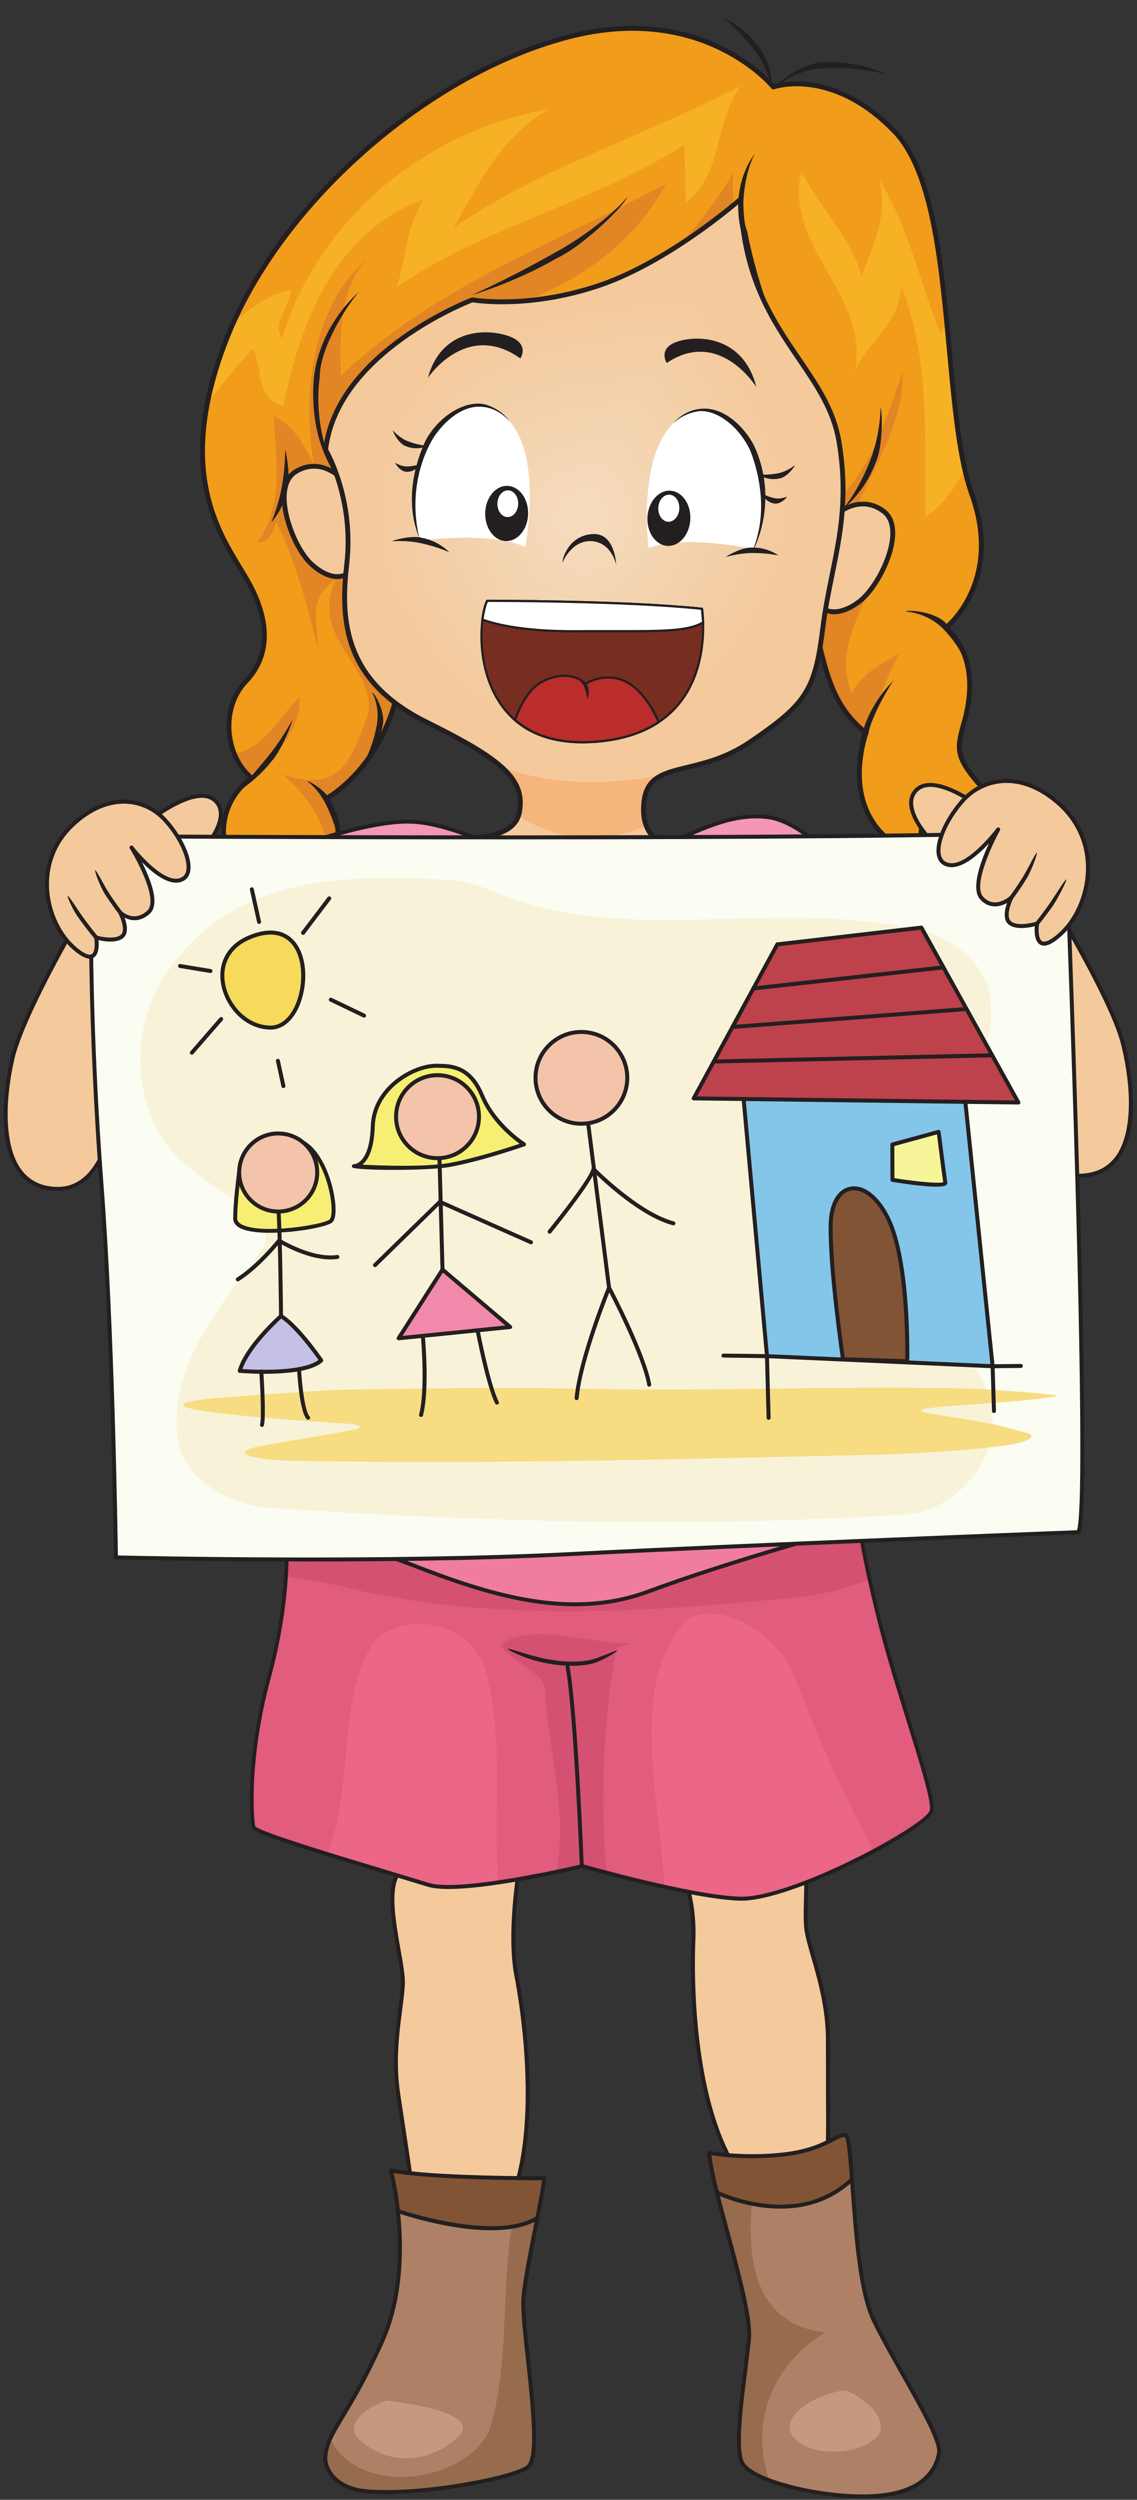 <?xml version="1.0" encoding="UTF-8"?><svg xmlns="http://www.w3.org/2000/svg" xmlns:xlink="http://www.w3.org/1999/xlink" contentScriptType="text/ecmascript" fill="#000000" width="285.2" zoomAndPan="magnify" contentStyleType="text/css" viewBox="-0.9 -4.5 285.2 626.7" height="626.7" preserveAspectRatio="xMidYMid meet" version="1"><rect x="-0.9" y="-4.5" width="285.2" height="626.7" fill="#333333" stroke="none"/><defs><clipPath id="a"><path d="M 176 530 L 235 530 L 235 621.852 L 176 621.852 Z M 176 530"/></clipPath><clipPath id="b"><path d="M 176 530 L 236 530 L 236 621.852 L 176 621.852 Z M 176 530"/></clipPath><clipPath id="c"><path d="M 227 191 L 283.281 191 L 283.281 291 L 227 291 Z M 227 191"/></clipPath></defs><g><g><path fill="#f19c1b" d="M 271.191 258.742 C 270.98 249.449 265.211 241.207 257.734 239.984 C 257.734 239.984 266.141 221.191 249.195 212.281 C 249.195 212.281 254.395 202.547 246.766 194.352 C 239.133 186.152 238.773 183.992 240.785 177.125 C 242.797 170.254 244.121 160.305 236.504 152.73 C 236.504 152.73 250.816 141.547 242.875 119.406 C 234.914 97.266 239.285 44.766 223.406 28.391 C 207.535 12.012 193.074 17.309 193.074 17.309 C 193.074 17.309 175.836 -4.312 141.328 4.855 C 106.809 14.023 69.555 45.727 55.941 80.457 C 42.324 115.188 55.238 130.703 61.047 140.801 C 66.863 150.898 67.07 159.73 60.711 166.387 C 54.352 173.047 55.562 185.109 62.191 190.535 C 62.191 190.535 53.031 196.332 55.633 208.363 C 58.234 220.395 59.844 222.84 52.512 227.656 C 45.18 232.48 40.926 236.289 42.984 244.93 C 45.047 253.562 32.543 249.203 32.543 249.203 C 32.543 249.203 32.801 260.355 48.059 263.414 C 63.332 266.477 85.773 244.875 80.773 229.645 C 75.77 214.406 89.594 208.977 80.914 195.688 C 80.914 195.688 95.168 188.383 99.328 166.895 C 103.477 145.406 180.008 94.93 192.676 120.871 C 207.641 151.531 201.812 167.793 216.344 179.238 C 216.344 179.238 207.574 202.539 230.086 210.395 C 230.086 210.395 227.609 224.398 234.219 228.43 C 240.82 232.465 243.207 235.203 241.941 240.82 C 240.676 246.426 238.602 257.168 246.656 263.496 C 252.727 268.27 264.324 271.586 274.363 269.227 C 274.559 267.691 274.723 266.156 274.793 264.645 C 272.82 263.766 271.27 262.027 271.191 258.742"/></g><g><path fill="#e28524" d="M 212.812 169.398 C 207.676 157.359 217.168 147.422 219.32 135.219 C 216.941 137.703 209.824 145.156 209.77 142.73 C 206.949 125.777 225.988 108.328 225.543 88.895 C 220.965 101.148 218.758 110.926 209.27 120.867 C 209.098 113.578 211.301 103.805 206.277 96.629 C 196.113 77.422 181.148 60.75 183.074 38.828 C 171.375 58.547 145.266 85.883 120.691 74.293 C 140.02 68.988 156.801 58.879 166.121 41.648 C 137.305 56.898 108.383 67.281 84.594 89.711 C 84.367 79.988 84.086 67.844 91.207 60.391 C 76.91 72.871 74.984 94.789 77.805 111.738 C 75.27 106.938 72.727 102.137 67.805 99.816 C 68.035 109.535 70.742 121.625 63.676 131.508 C 68.531 131.398 68.363 124.105 68.426 126.535 C 73.504 136.145 76.219 148.234 78.867 157.898 C 78.703 150.609 76.16 145.805 83.336 140.777 C 76.387 155.523 93.559 162.418 91.406 174.621 C 86.828 186.879 84.566 194.223 69.879 189.699 C 77.219 195.301 81.176 203.551 82.234 211.891 C 83.973 206.98 85.242 202.312 80.914 195.688 C 80.914 195.688 95.168 188.383 99.328 166.895 C 103.477 145.406 180.008 94.93 192.676 120.871 C 207.641 151.531 201.812 167.793 216.344 179.238 C 216.344 179.238 215.156 182.395 214.781 186.777 C 217.383 177.574 219.883 167.934 224.738 159.398 C 219.934 161.941 215.129 164.48 212.812 169.398"/></g><g><path fill="#e28524" d="M 265.223 244.012 C 263.105 241.895 260.543 240.441 257.734 239.984 C 257.734 239.984 258.047 239.297 258.414 238.129 C 253.035 238.766 247.809 239.023 242.207 239.188 C 242.156 239.703 242.07 240.242 241.941 240.82 C 241.746 241.691 241.535 242.703 241.34 243.797 C 246.82 247.723 260.457 248.621 258.723 263.129 C 260.98 255.785 263.238 248.445 255.844 243.75 C 259.324 242.5 262.277 242.957 265.223 244.012"/></g><g><path fill="#e28524" d="M 238 207.703 C 241.398 209.855 245.281 210.977 249.211 212.246 C 249.297 212.082 250.273 210.152 250.711 207.34 C 246.418 206.211 241.57 207.621 238 207.703"/></g><g><path fill="#f19c1b" d="M 240.473 158.371 C 239.562 156.414 238.285 154.504 236.504 152.73 C 236.504 152.73 237.672 151.797 239.141 150 C 234.156 147.035 226.637 147.199 222.031 147.309 C 230.598 148.816 235.637 152.82 240.473 158.371"/></g><g><path fill="#e28524" d="M 74.289 170.152 C 68.32 176.402 65.746 182.562 57.914 184.559 C 58.75 186.598 59.957 188.434 61.504 189.898 C 68.457 185.133 74.488 178.812 74.289 170.152"/></g><g><path fill="#e28524" d="M 56.648 248.336 C 53.992 238.676 60.945 223.934 70.777 228.566 C 73.262 230.941 66.078 235.965 68.625 240.77 C 70.945 235.855 75.742 233.312 78.059 228.398 C 72.594 223.18 63.375 224.559 57.77 220.91 C 57.656 222.125 57.281 223.16 56.555 224.152 C 58.52 232.176 48.402 240.465 56.648 248.336"/></g><g><path fill="#f6b124" d="M 70.18 97.332 C 74.543 75.359 83.75 53.27 105.445 45.477 C 100.758 52.883 100.922 60.168 98.664 67.508 C 120.188 52.434 146.801 46.953 170.758 31.824 C 170.871 36.68 170.98 41.539 171.094 46.395 C 180.641 38.887 177.934 26.797 184.996 16.91 C 160.98 29.617 134.43 37.52 112.902 52.602 C 119.906 40.285 124.547 30.457 136.523 22.891 C 105.055 28.477 78.836 50.953 69.793 80.324 C 67.25 75.527 72.055 72.988 71.941 68.125 C 66.344 69.383 61.84 72.699 57.66 76.395 C 57.059 77.746 56.473 79.098 55.941 80.457 C 53.637 86.34 52.102 91.66 51.156 96.504 C 54.789 91.98 58.223 87.461 62.562 82.926 C 65.102 87.727 62.84 95.07 70.18 97.332"/></g><g><path fill="#f6b124" d="M 219.566 40.422 C 222.215 50.082 217.531 57.48 215.273 64.824 C 212.613 55.164 205.16 48.043 200.074 38.441 C 195.668 57.984 217.809 69.629 213.395 89.172 C 215.66 81.828 225.266 76.746 225.039 67.031 C 232.777 86.297 230.793 105.789 231.238 125.223 C 235.82 121.781 238.895 117.637 241.09 113.094 C 238.859 103.262 237.902 90.129 236.633 76.941 C 236.168 77.645 235.645 78.316 235.031 78.953 C 229.898 66.918 227.137 52.398 219.566 40.422"/></g><g><path fill="#e28524" d="M 235.289 195.613 C 232.918 198.098 230.602 203.012 228.223 205.496 C 226.527 206.398 224.496 206.664 222.48 206.352 C 224.496 207.922 226.977 209.309 230.086 210.395 C 230.086 210.395 227.609 224.398 234.219 228.43 C 235.707 229.348 236.957 230.184 238.023 231.016 C 229.5 220.18 233.395 208.871 235.289 195.613"/></g><g><path fill="#231f20" d="M 247.027 263.02 C 238.98 256.695 241.477 245.66 242.535 240.949 C 243.91 234.863 241.055 231.898 234.531 227.914 C 228.363 224.145 230.656 210.633 230.684 210.496 C 230.73 210.203 230.562 209.918 230.281 209.82 C 223.973 207.617 219.59 203.973 217.25 198.973 C 213.039 189.992 216.871 179.559 216.914 179.453 C 217.004 179.203 216.93 178.93 216.719 178.762 C 208.867 172.574 207.062 164.844 204.559 154.133 C 202.516 145.348 199.957 134.406 193.223 120.605 C 190.289 114.605 183.746 112.094 174.293 113.344 C 146.051 117.082 101.848 150.641 98.727 166.777 C 94.684 187.695 80.781 195.074 80.645 195.145 C 80.492 195.23 80.383 195.367 80.332 195.535 C 80.285 195.699 80.316 195.875 80.406 196.02 C 84.855 202.828 83.219 207.383 81.316 212.656 C 79.66 217.266 77.777 222.492 80.191 229.828 C 82.223 236.016 79.609 244.016 73.203 251.242 C 65.723 259.664 55.668 264.324 48.184 262.816 C 35.812 260.34 33.648 252.617 33.254 250.055 C 35.289 250.645 40.293 251.805 42.621 249.703 C 43.781 248.652 44.102 246.996 43.574 244.789 C 41.559 236.32 45.934 232.707 52.84 228.164 C 59.715 223.648 59.094 220.93 57.039 211.898 L 56.227 208.234 C 53.746 196.777 62.16 191.281 62.52 191.051 C 62.688 190.945 62.789 190.77 62.801 190.574 C 62.812 190.379 62.73 190.188 62.578 190.066 C 59.477 187.527 57.453 183.258 57.172 178.645 C 56.891 174.062 58.34 169.754 61.148 166.809 C 67.508 160.148 67.656 151.055 61.574 140.496 L 59.848 137.605 C 53.629 127.406 44.23 111.992 56.504 80.684 C 69.648 47.164 106.18 14.82 141.48 5.441 C 175.18 -3.508 192.434 17.473 192.605 17.684 C 192.77 17.891 193.043 17.965 193.285 17.875 C 193.43 17.824 207.582 12.941 222.973 28.812 C 232.504 38.633 234.613 61.48 236.645 83.574 C 237.941 97.621 239.16 110.891 242.293 119.617 C 249.992 141.055 236.27 152.141 236.137 152.254 C 235.992 152.359 235.91 152.52 235.895 152.695 C 235.887 152.871 235.949 153.039 236.07 153.16 C 241.777 158.836 243.164 166.836 240.203 176.949 C 238.145 183.996 238.441 186.301 246.316 194.762 C 253.551 202.535 248.863 211.609 248.656 211.996 C 248.586 212.137 248.562 212.309 248.613 212.461 C 248.664 212.613 248.766 212.738 248.906 212.816 C 265.148 221.352 257.516 238.988 257.184 239.738 C 257.109 239.906 257.109 240.105 257.207 240.273 C 257.289 240.441 257.457 240.555 257.641 240.582 C 264.691 241.734 270.379 249.719 270.586 258.758 C 270.645 261.246 271.504 263.141 273.145 264.387 C 275.012 265.801 277.453 266.086 279.527 266.027 C 279.566 265.633 279.605 265.234 279.645 264.84 C 277.738 264.895 275.48 264.633 273.883 263.422 C 272.547 262.406 271.844 260.824 271.793 258.727 C 271.574 249.273 265.93 241.234 258.547 239.586 C 259.082 238.191 260.496 234.047 260.379 228.992 C 260.246 223.219 258.008 216.504 249.969 212.047 C 250.449 210.969 251.59 208.043 251.504 204.316 C 251.426 201.113 250.422 197.383 247.211 193.934 C 242.227 188.578 240.43 185.902 240.363 182.773 C 240.32 181.195 240.723 179.504 241.371 177.293 C 242.484 173.484 243.004 169.953 242.934 166.715 C 242.805 161.203 240.91 156.562 237.348 152.797 C 239.223 151.082 246.137 143.887 245.852 131.453 C 245.766 127.812 245.066 123.727 243.441 119.199 C 240.363 110.625 239.145 97.43 237.852 83.465 C 235.797 61.16 233.676 38.098 223.848 27.969 C 209.348 13.012 195.758 15.91 193.273 16.613 C 191.559 14.621 174.066 -4.469 141.172 4.266 C 105.531 13.734 68.645 46.395 55.375 80.234 C 50.699 92.176 49.109 101.844 49.293 109.82 C 49.602 123.141 54.84 131.73 58.805 138.238 L 60.523 141.105 C 63.316 145.961 64.762 150.398 64.855 154.398 C 64.957 158.793 63.426 162.664 60.27 165.973 C 57.383 168.992 55.816 173.332 55.926 177.973 C 55.93 178.223 55.941 178.469 55.957 178.719 C 56.242 183.379 58.246 187.676 61.285 190.461 C 59.559 191.789 54.379 196.457 54.57 204.633 C 54.594 205.844 54.738 207.129 55.039 208.492 L 55.859 212.164 C 56.617 215.516 57.156 217.891 57.203 219.777 C 57.277 222.871 56.008 224.633 52.18 227.148 C 46.133 231.125 41.715 234.625 41.863 241.242 C 41.895 242.41 42.062 243.684 42.395 245.07 C 42.523 245.613 42.59 246.109 42.605 246.559 C 42.625 247.547 42.363 248.297 41.805 248.801 C 39.852 250.566 34.598 249.277 32.742 248.633 C 32.555 248.562 32.352 248.598 32.188 248.711 C 32.027 248.828 31.934 249.02 31.938 249.215 C 31.938 249.336 32.383 260.891 47.941 264.016 C 57.066 265.84 67.656 259.32 74.105 252.047 C 79.406 246.078 82.207 239.547 82.074 233.812 C 82.035 232.293 81.801 230.828 81.348 229.453 C 80.617 227.234 80.297 225.23 80.258 223.387 C 80.164 219.457 81.324 216.223 82.461 213.066 C 83.516 210.141 84.531 207.309 84.457 204.141 C 84.406 201.68 83.586 198.984 81.711 195.93 C 84.105 194.508 96.156 186.488 99.918 167.008 C 102.902 151.566 147.223 118.148 174.445 114.547 C 183.461 113.359 189.41 115.574 192.133 121.137 C 198.805 134.812 201.348 145.684 203.387 154.414 C 205.895 165.199 207.754 173.027 215.641 179.426 C 215.277 180.461 213.922 184.676 214.047 190.023 C 214.113 193.02 214.672 196.312 216.145 199.48 C 218.566 204.652 223.051 208.426 229.406 210.758 C 229.266 211.699 228.945 214.102 229.016 217.004 C 229.117 221.363 230.102 226.637 233.902 228.953 C 239.449 232.348 241.598 234.637 241.672 237.93 C 241.691 238.77 241.574 239.676 241.355 240.68 C 240.84 242.945 240.016 246.602 240.105 250.559 C 240.215 255.223 241.598 260.293 246.277 263.973 C 253.336 269.52 268.023 273.406 279.27 268.219 C 279.336 267.691 279.398 267.16 279.457 266.637 C 268.855 271.938 254.109 268.582 247.027 263.02"/></g><g><path fill="#f4ca9d" d="M 84.652 115.379 C 84.652 115.379 79.406 109.914 73.223 113.777 C 67.031 117.645 72.246 132.172 77.004 136.711 C 81.758 141.254 88.059 142.273 89.699 132.703 C 91.34 123.129 84.203 116.086 84.652 115.379"/></g><g><path fill="#231f20" d="M 72.895 113.266 C 71.148 114.359 70.125 116.238 69.855 118.859 C 69.23 124.945 72.957 133.688 76.582 137.152 C 79.637 140.07 82.867 141.25 85.445 140.398 C 87.168 139.832 89.398 138.051 90.297 132.805 C 91.559 125.438 87.82 119.574 86.023 116.758 L 85.234 115.41 C 85.207 115.367 85.121 114.992 85.09 114.957 C 85.031 114.898 79.43 109.188 72.895 113.266 Z M 77.418 136.273 C 74.07 133.066 70.48 124.641 71.059 118.98 C 71.293 116.754 72.129 115.18 73.539 114.297 C 79 110.887 83.547 115.148 84.086 115.684 C 84.18 116.078 84.457 116.562 85 117.41 C 86.445 119.676 89.203 124.004 89.332 129.449 C 89.355 130.461 89.285 131.512 89.102 132.602 C 88.473 136.281 87.074 138.582 85.066 139.246 C 82.961 139.941 80.102 138.832 77.418 136.273"/></g><g><path fill="#f4ca9d" d="M 209.258 124.199 C 209.258 124.199 215.004 119.273 220.785 123.719 C 226.57 128.168 219.957 142.121 214.793 146.18 C 209.617 150.234 203.242 150.633 202.543 140.949 C 201.84 131.266 209.625 124.945 209.258 124.199"/></g><g><path fill="#231f20" d="M 208.855 123.738 C 208.824 123.77 208.703 124.133 208.668 124.172 L 207.754 125.438 C 205.691 128.066 201.398 133.531 201.938 140.992 C 202.32 146.305 204.375 148.293 206.023 149.023 C 208.516 150.129 211.844 149.258 215.164 146.656 C 219.105 143.562 223.672 135.223 223.645 129.105 C 223.629 126.469 222.797 124.496 221.16 123.242 C 215.055 118.547 208.922 123.684 208.855 123.738 Z M 220.418 124.203 C 221.734 125.219 222.418 126.871 222.43 129.109 C 222.457 134.797 218.066 142.836 214.422 145.699 C 211.504 147.984 208.551 148.812 206.516 147.91 C 204.582 147.055 203.418 144.633 203.148 140.906 C 203.133 140.633 203.117 140.363 203.113 140.098 C 202.961 133.512 206.82 128.598 208.711 126.188 C 209.324 125.402 209.625 124.957 209.754 124.582 C 210.305 124.133 215.285 120.262 220.418 124.203"/></g><g><path fill="#f4ca9d" d="M 80.766 108.258 C 80.766 108.258 88.016 120.184 86.074 136.973 C 84.137 153.758 87.238 167.172 106.059 176.508 C 124.875 185.836 131.031 190.812 129.367 199.223 C 127.699 207.633 110.906 205.23 110.906 205.23 C 110.906 205.23 122.266 234.266 145.531 234.664 C 168.797 235.055 180.961 218.035 183.555 209.605 C 183.555 209.605 160.844 212.914 160.523 198.969 C 160.199 185.023 172.902 191.246 187.094 181.613 C 201.289 171.988 203.539 168.68 205.504 152.82 C 207.461 136.961 212.781 125.684 209.547 106.223 C 206.305 86.766 185.645 77.938 184.891 45.402 C 184.891 45.402 167.117 61.156 149.117 67.156 C 131.117 73.148 117.574 70.668 117.574 70.668 C 117.574 70.668 83.602 83.387 80.766 108.258"/></g><g><path fill="#f4ca9d" d="M 172.191 172.363 C 183.426 160.746 192.367 149.172 196.664 133.102 C 200.648 108.883 185.727 89.203 174.109 69.633 C 107.941 72.332 95.93 93.77 92.453 122.652 C 93.238 126.176 93.734 130.434 93.422 135.199 C 95.43 143.031 100.078 151.898 108.035 162.027 C 122.055 180.07 149.617 188.738 172.191 172.363"/></g><g><path fill="#f4ca9e" d="M 171.453 171.094 C 182.379 159.793 191.082 148.531 195.258 132.898 C 199.137 109.336 184.617 90.191 173.316 71.152 C 108.945 73.777 97.262 94.637 93.879 122.73 C 94.641 126.16 95.125 130.301 94.82 134.941 C 96.773 142.559 101.32 151.16 109.039 161.035 C 122.723 178.555 149.492 187.027 171.453 171.094"/></g><g><path fill="#f4cb9f" d="M 170.715 169.824 C 181.336 158.84 189.793 147.891 193.855 132.695 C 197.621 109.789 183.512 91.18 172.523 72.672 C 109.949 75.223 98.59 95.5 95.301 122.812 C 96.043 126.145 96.516 130.172 96.219 134.68 C 98.117 142.086 102.539 150.449 110.039 160.047 C 123.344 177.074 149.363 185.312 170.715 169.824"/></g><g><path fill="#f4cba0" d="M 169.973 168.555 C 180.289 157.887 188.504 147.254 192.449 132.492 C 196.109 110.242 182.402 92.168 171.73 74.191 C 110.953 76.672 99.922 96.363 96.727 122.891 C 97.449 126.129 97.906 130.039 97.617 134.418 C 99.461 141.613 103.754 149.734 111.039 159.059 C 123.961 175.598 149.234 183.598 169.973 168.555"/></g><g><path fill="#f4cca1" d="M 169.23 167.285 C 179.242 156.934 187.219 146.613 191.047 132.289 C 194.598 110.699 181.293 93.156 170.938 75.711 C 111.961 78.117 101.254 97.227 98.152 122.973 C 98.852 126.113 99.293 129.906 99.016 134.16 C 100.805 141.141 104.973 149.02 112.039 158.07 C 124.578 174.117 149.109 181.883 169.23 167.285"/></g><g><path fill="#f4cca2" d="M 168.492 166.016 C 178.199 155.977 185.93 145.973 189.641 132.086 C 193.086 111.152 180.188 94.145 170.148 77.23 C 112.965 79.562 102.582 98.09 99.574 123.051 C 100.254 126.098 100.684 129.777 100.414 133.898 C 102.148 140.668 106.188 148.309 113.043 157.082 C 125.199 172.641 148.98 180.168 168.492 166.016"/></g><g><path fill="#f4cda3" d="M 167.75 164.746 C 177.152 155.023 184.641 145.332 188.234 131.883 C 191.57 111.605 179.078 95.133 169.355 78.75 C 113.965 81.008 103.91 98.957 101 123.133 C 101.656 126.082 102.074 129.645 101.812 133.637 C 103.492 140.191 107.406 147.594 114.047 156.094 C 125.82 171.164 148.855 178.453 167.75 164.746"/></g><g><path fill="#f4cda4" d="M 167.012 163.477 C 176.105 154.066 183.352 144.691 186.832 131.676 C 190.059 112.059 177.969 96.121 168.562 80.27 C 114.969 82.453 105.242 99.82 102.426 123.211 C 103.059 126.066 103.465 129.516 103.211 133.379 C 104.84 139.719 108.621 146.883 115.047 155.105 C 126.438 169.684 148.727 176.742 167.012 163.477"/></g><g><path fill="#f3cea6" d="M 166.27 162.207 C 175.062 153.113 182.062 144.055 185.426 131.473 C 188.547 112.516 176.863 97.109 167.77 81.789 C 115.973 83.902 106.57 100.684 103.852 123.293 C 104.465 126.051 104.855 129.383 104.605 133.117 C 106.18 139.246 109.84 146.168 116.047 154.113 C 127.059 168.207 148.598 175.027 166.27 162.207"/></g><g><path fill="#f3cea6" d="M 165.527 160.938 C 174.016 152.16 180.777 143.414 184.023 131.27 C 187.031 112.969 175.754 98.098 166.977 83.309 C 116.977 85.348 107.902 101.551 105.273 123.371 C 105.867 126.035 106.242 129.254 106.008 132.855 C 107.523 138.773 111.055 145.453 117.051 153.125 C 127.68 166.73 148.473 173.312 165.527 160.938"/></g><g><path fill="#f3cfa8" d="M 164.789 159.668 C 172.973 151.203 179.488 142.773 182.617 131.066 C 185.52 113.422 174.648 99.086 166.188 84.828 C 117.98 86.793 109.23 102.414 106.699 123.453 C 107.27 126.02 107.633 129.121 107.402 132.594 C 108.867 138.301 112.273 144.742 118.051 152.137 C 128.301 165.254 148.344 171.598 164.789 159.668"/></g><g><path fill="#f3cfa8" d="M 164.051 158.398 C 171.926 150.25 178.199 142.133 181.211 130.863 C 184.008 113.875 173.539 100.074 165.395 86.348 C 118.984 88.238 110.562 103.277 108.121 123.531 C 108.672 126.004 109.023 128.988 108.801 132.336 C 110.211 137.828 113.488 144.027 119.051 151.148 C 128.918 163.773 148.215 169.883 164.051 158.398"/></g><g><path fill="#f3d0a9" d="M 163.309 157.129 C 170.879 149.297 176.91 141.492 179.809 130.656 C 182.492 114.328 172.434 101.062 164.602 87.867 C 119.988 89.688 111.895 104.141 109.547 123.613 C 110.074 125.988 110.41 128.859 110.199 132.074 C 111.555 137.355 114.707 143.312 120.055 150.156 C 129.539 162.297 148.09 168.172 163.309 157.129"/></g><g><path fill="#f3d0aa" d="M 162.566 155.859 C 169.836 148.344 175.625 140.855 178.402 130.453 C 180.98 114.785 171.324 102.051 163.809 89.387 C 120.992 91.133 113.223 105.004 110.973 123.691 C 111.48 125.973 111.801 128.727 111.598 131.812 C 112.898 136.883 115.922 142.602 121.055 149.168 C 130.156 160.82 147.961 166.457 162.566 155.859"/></g><g><path fill="#f3d1ab" d="M 161.828 154.59 C 168.789 147.387 174.336 140.215 176.996 130.25 C 179.469 115.238 170.215 103.035 163.016 90.906 C 121.996 92.578 114.555 105.871 112.398 123.773 C 112.883 125.957 113.191 128.598 112.996 131.555 C 114.242 136.406 117.141 141.887 122.059 148.18 C 130.777 159.34 147.836 164.742 161.828 154.59"/></g><g><path fill="#f3d1ac" d="M 161.086 153.316 C 167.746 146.434 173.047 139.574 175.594 130.047 C 177.953 115.691 169.105 104.023 162.223 92.426 C 123.004 94.027 115.883 106.734 113.82 123.855 C 114.285 125.941 114.582 128.465 114.395 131.293 C 115.586 135.934 118.355 141.176 123.059 147.191 C 131.395 157.863 147.703 163.027 161.086 153.316"/></g><g><path fill="#f3d2ad" d="M 160.348 152.051 C 166.699 145.48 171.762 138.934 174.188 129.844 C 176.441 116.145 168 105.012 161.43 93.945 C 124.008 95.473 117.215 107.598 115.246 123.934 C 115.688 125.926 115.973 128.336 115.793 131.031 C 116.93 135.461 119.574 140.461 124.059 146.203 C 132.016 156.387 147.578 161.312 160.348 152.051"/></g><g><path fill="#f3d2ad" d="M 159.605 150.781 C 165.652 144.523 170.473 138.293 172.785 129.641 C 174.93 116.602 166.891 106.004 160.641 95.465 C 125.008 96.918 118.543 108.461 116.672 124.012 C 117.094 125.91 117.359 128.203 117.191 130.77 C 118.273 134.988 120.789 139.746 125.062 145.215 C 132.637 154.906 147.449 159.602 159.605 150.781"/></g><g><path fill="#f4d3ae" d="M 158.863 149.508 C 164.609 143.57 169.184 137.652 171.379 129.438 C 173.414 117.055 165.785 106.988 159.848 96.984 C 126.012 98.363 119.875 109.324 118.098 124.094 C 118.496 125.895 118.75 128.07 118.59 130.512 C 119.617 134.516 122.008 139.035 126.062 144.223 C 133.258 153.43 147.324 157.887 158.863 149.508"/></g><g><path fill="#f4d3af" d="M 158.125 148.238 C 163.562 142.617 167.895 137.016 169.973 129.23 C 171.902 117.508 164.676 107.98 159.055 98.504 C 127.02 99.812 121.203 110.191 119.52 124.176 C 119.898 125.879 120.141 127.941 119.988 130.25 C 120.961 134.039 123.223 138.32 127.062 143.234 C 133.875 151.953 147.195 156.172 158.125 148.238"/></g><g><path fill="#f4d4af" d="M 157.383 146.969 C 162.52 141.664 166.605 136.375 168.57 129.027 C 170.391 117.961 163.566 108.965 158.262 100.023 C 128.02 101.258 122.535 111.055 120.945 124.254 C 121.301 125.863 121.527 127.809 121.387 129.988 C 122.305 133.566 124.441 137.605 128.066 142.246 C 134.496 150.473 147.066 154.457 157.383 146.969"/></g><g><path fill="#f4d4b1" d="M 156.645 145.699 C 161.473 140.707 165.316 135.734 167.164 128.824 C 168.879 118.414 162.461 109.953 157.469 101.543 C 129.023 102.703 123.863 111.918 122.371 124.336 C 122.703 125.848 122.918 127.68 122.785 129.73 C 123.648 133.094 125.656 136.895 129.066 141.258 C 135.113 148.996 146.941 152.742 156.645 145.699"/></g><g><path fill="#f4d5b1" d="M 155.902 144.43 C 160.43 139.754 164.031 135.094 165.762 128.621 C 167.363 118.871 161.352 110.941 156.676 103.062 C 130.027 104.148 125.195 112.781 123.793 124.414 C 124.109 125.832 124.309 127.547 124.184 129.469 C 124.992 132.621 126.871 136.18 130.066 140.27 C 135.734 147.52 146.812 151.027 155.902 144.43"/></g><g><path fill="#f4d5b2" d="M 155.16 143.16 C 159.383 138.801 162.742 134.453 164.355 128.418 C 165.852 119.324 160.242 111.934 155.883 104.582 C 131.031 105.598 126.523 113.648 125.219 124.496 C 125.512 125.816 125.699 127.414 125.582 129.207 C 126.336 132.148 128.09 135.469 131.07 139.277 C 136.355 146.039 146.688 149.316 155.16 143.16"/></g><g><path fill="#f5d6b3" d="M 154.422 141.891 C 158.336 137.844 161.453 133.816 162.949 128.215 C 164.34 119.777 159.137 112.922 155.094 106.102 C 132.035 107.039 127.855 114.512 126.645 124.574 C 126.914 125.801 127.09 127.285 126.98 128.945 C 127.68 131.676 129.309 134.754 132.07 138.289 C 136.973 144.562 146.559 147.602 154.422 141.891"/></g><g><path fill="#f5d6b4" d="M 153.684 140.621 C 157.289 136.891 160.164 133.176 161.547 128.012 C 162.824 120.23 158.027 113.906 154.301 107.621 C 133.039 108.488 129.188 115.375 128.066 124.656 C 128.316 125.785 128.477 127.152 128.379 128.688 C 129.023 131.203 130.523 134.039 133.07 137.301 C 137.594 143.086 146.43 145.887 153.684 140.621"/></g><g><path fill="#f5d7b6" d="M 152.941 139.352 C 156.246 135.938 158.879 132.535 160.141 127.809 C 161.312 120.688 156.922 114.895 153.508 109.141 C 134.047 109.934 130.516 116.238 129.492 124.734 C 129.723 125.77 129.867 127.023 129.777 128.426 C 130.367 130.73 131.742 133.328 134.074 136.312 C 138.215 141.605 146.305 144.172 152.941 139.352"/></g><g><path fill="#f5d7b6" d="M 152.199 138.082 C 155.199 134.984 157.59 131.895 158.738 127.602 C 159.801 121.141 155.812 115.883 152.715 110.66 C 135.051 111.379 131.848 117.105 130.918 124.816 C 131.125 125.754 131.258 126.891 131.176 128.164 C 131.711 130.254 132.957 132.613 135.074 135.324 C 138.832 140.129 146.176 142.457 152.199 138.082"/></g><g><path fill="#f5d8b7" d="M 151.461 136.812 C 154.156 134.027 156.301 131.254 157.332 127.398 C 158.285 121.594 154.707 116.871 151.922 112.18 C 136.055 112.828 133.176 117.969 132.344 124.895 C 132.527 125.738 132.645 126.758 132.57 127.902 C 133.055 129.781 134.176 131.898 136.078 134.336 C 139.453 138.652 146.047 140.746 151.461 136.812"/></g><g><path fill="#f5d8b9" d="M 150.719 135.543 C 153.109 133.074 155.016 130.617 155.926 127.195 C 156.773 122.047 153.598 117.859 151.129 113.699 C 137.059 114.273 134.508 118.832 133.766 124.977 C 133.93 125.723 134.035 126.629 133.969 127.645 C 134.398 129.309 135.391 131.188 137.078 133.344 C 140.07 137.176 145.922 139.031 150.719 135.543"/></g><g><path fill="#f5d9b9" d="M 149.98 134.273 C 152.062 132.121 153.727 129.977 154.523 126.992 C 155.262 122.5 152.488 118.848 150.336 115.219 C 138.062 115.719 135.836 119.695 135.191 125.055 C 135.336 125.707 135.426 126.496 135.367 127.383 C 135.742 128.836 136.609 130.473 138.078 132.355 C 140.691 135.695 145.793 137.316 149.98 134.273"/></g><g><path fill="#f5d9ba" d="M 149.238 133.004 C 151.02 131.164 152.438 129.336 153.117 126.785 C 153.746 122.953 151.383 119.836 149.547 116.738 C 139.062 117.164 137.168 120.562 136.617 125.137 C 136.738 125.691 136.816 126.367 136.766 127.121 C 137.086 128.363 137.824 129.758 139.082 131.367 C 141.312 134.219 145.664 135.602 149.238 133.004"/></g><g><path fill="#f5dabb" d="M 148.496 131.734 C 149.973 130.211 151.148 128.695 151.715 126.586 C 152.234 123.41 150.273 120.824 148.754 118.258 C 140.066 118.609 138.496 121.426 138.039 125.215 C 138.141 125.676 138.203 126.234 138.164 126.863 C 138.43 127.887 139.039 129.047 140.082 130.379 C 141.93 132.738 145.539 133.887 148.496 131.734"/></g><g><path fill="#f5dabc" d="M 147.758 130.465 C 148.93 129.258 149.859 128.055 150.309 126.379 C 150.723 123.863 149.164 121.812 147.961 119.777 C 141.07 120.059 139.828 122.289 139.465 125.297 C 139.543 125.66 139.594 126.105 139.562 126.602 C 139.773 127.414 140.254 128.336 141.086 129.391 C 142.547 131.266 145.41 132.176 147.758 130.465"/></g><g><path fill="#f6b67b" d="M 161.273 202.547 C 160.855 201.492 160.559 200.336 160.523 198.969 C 160.402 193.602 162.223 191.227 165.301 189.781 C 151.727 192.289 138.039 192.488 124.969 187.848 C 128.973 191.438 130.23 194.871 129.367 199.223 C 129.305 199.516 129.195 199.77 129.102 200.031 C 139.469 206.621 150.34 207.141 161.273 202.547"/></g><g><path fill="#231f20" d="M 184.488 44.945 C 184.312 45.102 166.602 60.691 148.926 66.578 C 131.297 72.445 117.812 70.098 117.684 70.07 C 117.57 70.051 117.461 70.059 117.359 70.102 C 117.016 70.227 83.008 83.238 80.164 108.191 C 80.148 108.32 80.18 108.465 80.246 108.574 C 80.32 108.691 87.363 120.535 85.473 136.898 C 83.77 151.676 85.043 166.762 105.789 177.051 C 125.34 186.746 130.281 191.488 128.77 199.105 C 127.238 206.852 111.148 204.652 110.984 204.629 C 110.777 204.598 110.559 204.684 110.434 204.852 C 110.293 205.02 110.258 205.25 110.336 205.449 C 110.457 205.746 122.117 234.875 145.523 235.273 C 167.809 235.645 181.035 219.836 184.141 209.785 C 184.199 209.586 184.152 209.363 184.016 209.207 C 183.879 209.051 183.676 208.973 183.473 209.004 C 183.336 209.02 170.305 210.848 164.215 205.703 C 162.234 204.027 161.195 201.758 161.133 198.957 C 160.949 191.062 164.996 190.078 171.695 188.449 C 176.148 187.367 181.684 186.02 187.438 182.121 C 201.871 172.328 204.145 168.777 206.105 152.898 C 206.684 148.23 207.562 143.914 208.41 139.742 C 210.484 129.559 212.445 119.938 210.141 106.121 C 208.812 98.086 204.52 91.793 199.98 85.133 C 193.395 75.477 185.938 64.527 185.496 45.383 C 185.492 45.148 185.352 44.938 185.133 44.844 C 184.918 44.75 184.668 44.789 184.488 44.945 Z M 149.305 67.73 C 164.922 62.527 180.508 49.91 184.363 46.645 C 185.113 65.352 192.449 76.238 198.973 85.816 C 203.438 92.367 207.652 98.551 208.949 106.324 C 209.566 110.043 209.875 113.457 209.941 116.664 C 210.141 125.164 208.707 132.188 207.223 139.5 C 206.363 143.695 205.488 148.035 204.898 152.75 C 202.973 168.312 200.941 171.492 186.754 181.113 C 181.184 184.895 175.766 186.211 171.41 187.27 C 164.617 188.918 159.711 190.113 159.914 198.984 C 159.988 202.152 161.176 204.723 163.434 206.633 C 169 211.336 179.371 210.668 182.613 210.324 C 179.996 217.438 168.836 234.449 145.539 234.055 C 125.227 233.707 114.012 210.777 111.879 205.949 C 115.605 206.336 128.43 207.082 129.965 199.344 C 130.16 198.348 130.25 197.398 130.227 196.484 C 130.059 189.02 122.504 183.984 106.328 175.965 C 90.578 168.152 86.43 157.457 86.172 146.289 C 86.102 143.223 86.324 140.125 86.684 137.035 C 86.961 134.645 87.043 132.34 86.996 130.145 C 86.711 117.785 82.012 109.219 81.402 108.152 C 84.25 84.551 116.027 71.922 117.645 71.297 C 118.66 71.465 131.977 73.5 149.305 67.73"/></g><g><path fill="#de226f" d="M 57.781 220.871 C 57.781 220.871 78.422 218.535 80.129 221.984 C 81.832 225.434 81.441 228.465 80.773 229.645 C 80.098 230.824 59.082 227.117 56.238 224.625 C 53.387 222.133 57.074 220.652 57.781 220.871"/></g><g><path fill="#231f20" d="M 57.738 220.266 C 56.922 220.195 55.414 220.805 54.824 221.855 C 54.496 222.441 54.191 223.645 55.836 225.082 C 58.645 227.543 77.207 230.965 80.473 230.414 C 80.73 230.371 81.109 230.273 81.297 229.941 C 82.039 228.645 82.488 225.379 80.672 221.715 C 78.871 218.07 61.293 219.863 57.738 220.266 Z M 57.953 220.289 C 57.895 220.27 57.816 220.273 57.738 220.266 C 57.816 220.258 57.883 220.27 57.953 220.289 Z M 57.848 221.477 C 66.238 220.523 78.539 220.137 79.582 222.254 C 81.176 225.465 80.828 228.309 80.242 229.34 C 78.789 229.871 59.367 226.559 56.637 224.168 C 55.914 223.531 55.645 222.98 55.848 222.523 C 56.156 221.828 57.336 221.422 57.629 221.457 C 57.672 221.465 57.801 221.48 57.848 221.477"/></g><g><path fill="#de226f" d="M 259.129 237.121 C 259.129 237.121 241.98 233.711 240.422 237.066 C 238.875 240.422 239.09 243.469 239.613 244.684 C 240.125 245.895 257.812 243.293 260.281 240.949 C 262.754 238.613 259.727 236.941 259.129 237.121"/></g><g><path fill="#231f20" d="M 239.879 236.812 C 238.234 240.348 238.492 243.598 239.055 244.922 C 239.234 245.352 239.746 245.457 239.918 245.492 C 242.648 246.062 258.156 243.805 260.703 241.395 C 262.27 239.906 261.891 238.629 261.523 238 C 260.98 237.07 259.855 236.465 259.172 236.508 C 256.09 235.902 241.531 233.227 239.879 236.812 Z M 240.027 244.266 C 239.699 243.359 239.516 240.473 240.98 237.324 C 241.91 235.305 252.086 236.34 259.016 237.719 C 259.051 237.723 259.203 237.715 259.234 237.715 C 259.461 237.719 260.305 238.121 260.562 238.793 C 260.762 239.305 260.52 239.883 259.863 240.512 C 257.531 242.719 241.469 244.98 240.027 244.266 Z M 259.129 236.516 C 259.07 236.523 259.008 236.523 258.957 236.543 C 259.02 236.523 259.07 236.52 259.129 236.516"/></g><g><path fill="#231f20" d="M 138.18 58.906 C 149.367 52.816 156.59 45.18 156.27 44.914 C 157.066 45.5 146.262 56.672 138.91 60.164 C 127.754 66.59 117.582 69.359 117.645 69.453 C 117.57 69.301 125.312 66.164 138.18 58.906"/></g><g><path fill="#231f20" d="M 79.301 90.023 C 79.312 82.621 86.199 72.027 89.066 68.75 C 86.281 71.215 79.465 78.301 77.855 89.824 C 76.531 104.879 82.246 112.727 83.086 114.371 C 82.453 112.52 77.602 102.574 79.301 90.023"/></g><g><path fill="#231f20" d="M 83.137 114.707 C 83.227 114.703 83.203 114.59 83.086 114.371 C 83.156 114.574 83.191 114.711 83.137 114.707"/></g><g><path fill="#231f20" d="M 217.32 111.082 C 220.051 104.148 219.941 97.805 219.977 97.832 C 220.324 97.75 220.816 107.059 218.695 111.582 C 215.973 118.984 210.637 122.902 210.836 122.961 C 210.598 122.797 214.172 119.121 217.32 111.082"/></g><g><path fill="#231f20" d="M 69.789 117.574 C 70.676 112.621 70.617 108.34 70.641 108.336 C 70.781 108.27 72.004 114.512 71.223 117.824 C 70.34 123.195 67.094 126.465 67.203 126.441 C 67.07 126.363 68.711 123.332 69.789 117.574"/></g><g><path fill="#231f20" d="M 93.602 177.336 C 94.473 172.754 92.508 169.062 92.438 169.125 C 92.766 168.746 96.051 174.156 95.047 177.535 C 94.176 182.645 90.906 185.484 91.109 185.535 C 90.867 185.441 92.629 182.594 93.602 177.336"/></g><g><path fill="#231f20" d="M 80.887 197.242 C 79.113 193.516 76.238 191.328 76.199 191.379 C 76.281 191.027 81.102 193.734 82.172 196.562 C 84.246 200.66 83.555 204.438 83.688 204.371 C 83.508 204.418 82.98 201.531 80.887 197.242"/></g><g><path fill="#231f20" d="M 57.207 232.203 C 59.664 228.219 63.875 228.262 63.68 228.324 C 63.488 228.031 59.348 230.695 58.434 232.988 C 56.426 236.242 55.785 239.691 55.637 239.648 C 55.891 239.75 54.652 236.73 57.207 232.203"/></g><g><path fill="#231f20" d="M 65.949 185.602 C 69.996 180.699 72.434 176 72.402 175.969 C 72.668 176.027 69.898 183.426 67.094 186.508 C 62.957 191.676 58.148 194.262 58.238 194.32 C 58.137 194.207 61.266 191.324 65.949 185.602"/></g><g><path fill="#231f20" d="M 235.598 153.07 C 231.516 148.988 226.238 148.809 226.316 148.828 C 226.172 148.316 233.859 148.637 236.582 151.996 C 241.117 156.449 241.379 161.824 241.602 161.641 C 241.305 161.84 240.207 157.777 235.598 153.07"/></g><g><path fill="#231f20" d="M 215.637 178.465 C 218.18 170.43 223.57 165.863 223.469 165.906 C 223.215 165.754 218.129 174.051 217.02 178.906 C 214.508 186.488 215.359 193.242 215.188 193.246 C 215.527 193.332 212.867 187.918 215.637 178.465"/></g><g><path fill="#231f20" d="M 256.812 249.816 C 254.719 245.258 250.359 243.77 250.383 243.879 C 250.371 243.277 256.887 245.445 258.105 249.145 C 260.496 254.148 259.301 258.629 259.527 258.555 C 259.234 258.633 259.199 255.008 256.812 249.816"/></g><g><path fill="#231f20" d="M 188.555 33.977 C 186.348 36.469 182.594 44.082 185.086 53.746 C 187.754 66.785 192.051 73.43 192.383 74.348 C 192.105 73.246 188.605 64.484 186.52 53.492 C 184.195 47.477 186.461 37.023 188.555 33.977"/></g><g><path fill="#231f20" d="M 192.383 74.348 C 192.402 74.426 192.41 74.461 192.402 74.465 C 192.422 74.461 192.41 74.414 192.383 74.348"/></g><g><path fill="#231f20" d="M 189.312 7.062 C 193.266 12.242 192.688 17.832 192.605 17.684 C 193.02 17.559 190.719 10.637 188.133 7.918 C 184.633 3.164 180.551 0.125 180.652 -0.004 C 180.457 0.184 184.77 1.215 189.312 7.062"/></g><g><path fill="#231f20" d="M 206.613 12.566 C 198.305 12.715 193.039 17.73 193.285 17.875 C 192.504 17.324 200.703 10.535 206.516 11.109 C 215.117 10.77 221.367 14.25 221.383 13.945 C 221.336 14.352 216.039 12.328 206.613 12.566"/></g><g><path fill="#231f20" d="M 194.164 114.172 C 196.645 113.711 198.441 112.125 198.449 112.133 C 198.672 112.18 196.578 115.234 194.473 115.477 C 191.387 116.105 189.316 114.387 189.344 114.527 C 189.359 114.375 191.301 114.719 194.164 114.172"/></g><g><path fill="#231f20" d="M 193.363 120.387 C 194.863 120.73 196.477 120.012 196.48 120.039 C 196.668 120.07 194.828 122.121 193.176 121.715 C 190.828 121.227 190.355 119.199 190.32 119.344 C 190.379 119.23 191.613 120.035 193.363 120.387"/></g><g><path fill="#231f20" d="M 101.574 106.184 C 99.211 105.301 97.711 103.438 97.703 103.441 C 97.477 103.449 99.012 106.816 101.051 107.418 C 103.977 108.566 106.312 107.227 106.258 107.359 C 106.273 107.203 104.301 107.215 101.574 106.184"/></g><g><path fill="#231f20" d="M 101.297 112.445 C 99.758 112.52 98.293 111.539 98.285 111.566 C 98.098 111.562 99.555 113.902 101.254 113.785 C 103.656 113.707 104.469 111.789 104.48 111.938 C 104.441 111.816 103.078 112.398 101.297 112.445"/></g><g><path fill="#231f20" d="M 140.168 136.586 C 140.168 136.586 142.371 130.906 147.461 131.172 C 152.547 131.438 153.648 137.086 153.648 137.086 C 153.648 137.086 153.457 128.941 147.617 129.395 C 141.773 129.848 140.152 135.41 140.168 136.586"/></g><g><path fill="#231f20" d="M 106.438 90.211 C 106.438 90.211 116.09 75.746 129.621 85.359 C 129.621 85.359 132.238 81.547 126.375 79.652 C 120.504 77.758 109.699 78.211 106.438 90.211"/></g><g><path fill="#231f20" d="M 188.828 92.539 C 188.828 92.539 179.574 77.621 166.328 86.504 C 166.328 86.504 163.824 82.559 169.539 80.98 C 175.266 79.391 185.773 80.406 188.828 92.539"/></g><g><path fill="#ffffff" d="M 126.938 101.16 C 126.938 101.16 120.988 92.812 111.73 99.906 C 102.477 107.008 101.207 122.789 104.516 131.074 C 104.516 131.074 121.57 128.57 130.848 132.605 C 130.848 132.605 135.203 110.449 126.938 101.16"/></g><g><path fill="#231f20" d="M 131.57 124.359 C 131.477 128.18 128.992 131.219 126.016 131.145 C 123.043 131.074 120.707 127.914 120.801 124.094 C 120.898 120.27 123.387 117.234 126.355 117.305 C 129.34 117.383 131.668 120.535 131.57 124.359"/></g><g><path fill="#ffffff" d="M 129.078 121.84 C 129.035 123.691 127.828 125.164 126.387 125.129 C 124.949 125.09 123.82 123.559 123.867 121.711 C 123.914 119.859 125.117 118.391 126.555 118.426 C 127.992 118.465 129.129 119.992 129.078 121.84"/></g><g><path fill="#231f20" d="M 105.82 105.98 C 109.254 99.633 115.941 95.719 120.801 96.891 C 125.504 98.32 126.918 101.301 126.938 101.16 C 127.02 101.383 124.121 97.184 118.758 97.473 C 113.484 97.797 108.902 103.004 107.031 106.637 C 100.473 119.234 104.578 131.379 104.516 131.074 C 105.105 131.469 98.652 121.809 105.82 105.98"/></g><g><path fill="#231f20" d="M 104.773 131.703 C 100.906 130.855 97.492 131.219 97.488 131.215 C 97.379 131.023 102.344 129.578 105.027 130.352 C 109.34 131.199 111.777 133.984 111.781 133.863 C 111.711 134 109.266 132.68 104.773 131.703"/></g><g><path fill="#ffffff" d="M 167.906 101.727 C 167.906 101.727 174.438 93.824 183.16 101.566 C 191.887 109.309 192.016 125.152 188.121 133.172 C 188.121 133.172 171.289 129.449 161.754 132.812 C 161.754 132.812 158.996 110.395 167.906 101.727"/></g><g><path fill="#231f20" d="M 161.496 125.188 C 161.324 129.004 163.578 132.215 166.559 132.359 C 169.531 132.496 172.082 129.512 172.262 125.691 C 172.441 121.875 170.18 118.664 167.207 118.52 C 164.234 118.383 161.684 121.367 161.496 125.188"/></g><g><path fill="#ffffff" d="M 164.223 122.785 C 164.133 124.656 165.242 126.234 166.695 126.305 C 168.156 126.371 169.406 124.902 169.504 123.031 C 169.586 121.16 168.48 119.59 167.02 119.52 C 165.559 119.453 164.309 120.914 164.223 122.785"/></g><g><path fill="#231f20" d="M 188.621 108.051 C 186.91 104.031 182.125 98.348 176.398 97.953 C 170.613 97.664 167.84 101.969 167.906 101.727 C 167.887 101.852 169.91 99.238 174.406 98.586 C 178.961 98.203 184.551 102.449 187.363 108.621 C 193.129 123.961 187.602 133.422 188.121 133.172 C 187.949 133.59 194.512 121.961 188.621 108.051"/></g><g><path fill="#231f20" d="M 187.762 134.148 C 184.23 134.172 181.293 135.129 181.285 135.113 C 181.148 134.98 185.184 132.641 187.719 132.777 C 191.699 132.668 194.336 134.781 194.305 134.672 C 194.266 134.805 191.855 134.117 187.762 134.148"/></g><g><path fill="#782d21" d="M 121.289 146.133 C 121.289 146.133 155.68 146.055 175.188 148.129 C 175.188 148.129 180.379 179.492 147.84 181.504 C 117.203 183.398 118.305 152.051 121.289 146.133"/></g><g><path fill="#231f20" d="M 174.938 148.387 C 175.008 148.891 175.262 150.852 175.184 153.715 C 175.062 158.578 173.98 165.754 169.371 171.531 C 164.73 177.363 157.477 180.621 147.824 181.227 C 137.156 181.883 129.367 178.602 124.676 171.48 C 121.012 165.922 120.012 159.27 120.148 154.09 C 120.238 150.578 120.848 147.777 121.484 146.41 C 123.422 146.41 156.113 146.414 174.938 148.387 Z M 121.289 145.848 C 121.188 145.852 121.09 145.91 121.047 146.004 C 119.391 149.277 117.859 162.156 124.203 171.781 C 129.012 179.09 136.977 182.457 147.859 181.781 C 157.68 181.176 165.07 177.84 169.816 171.883 C 177.66 162.02 175.484 148.223 175.461 148.086 C 175.441 147.957 175.344 147.863 175.215 147.852 C 155.914 145.801 121.637 145.852 121.289 145.848"/></g><g><path fill="#ba2d2b" d="M 155.277 166.027 C 150.066 164 145.785 167.051 145.785 167.051 C 143.555 163.836 136.605 164.293 132.723 168.188 C 130.664 170.258 129.199 173.449 128.277 176.004 C 132.559 179.723 138.809 182.062 147.84 181.504 C 155.016 181.059 160.348 179.188 164.309 176.547 C 162.699 172.551 159.367 167.621 155.277 166.027"/></g><g><path fill="#231f20" d="M 132.922 168.387 C 135.098 166.203 138.477 164.965 141.52 165.234 C 143.355 165.395 144.789 166.098 145.559 167.207 C 145.605 167.27 145.672 167.312 145.738 167.324 C 145.812 167.336 145.895 167.32 145.949 167.277 C 145.996 167.25 150.18 164.344 155.18 166.289 C 159.215 167.859 162.395 172.68 163.949 176.426 C 159.699 179.203 154.277 180.824 147.824 181.227 C 139.789 181.723 133.34 179.926 128.617 175.91 C 129.484 173.547 130.91 170.402 132.922 168.387 Z M 132.527 167.988 C 130.391 170.133 128.891 173.48 128.016 175.91 C 127.973 176.023 128.004 176.145 128.094 176.219 C 132.938 180.426 139.586 182.297 147.859 181.781 C 154.516 181.371 160.102 179.688 164.461 176.781 C 164.57 176.703 164.617 176.562 164.57 176.438 C 163.008 172.559 159.66 167.434 155.383 165.762 C 150.711 163.949 146.734 166.129 145.84 166.688 C 144.941 165.566 143.449 164.84 141.57 164.676 C 138.367 164.391 134.812 165.695 132.527 167.988"/></g><g><path fill="#ffffff" d="M 143.816 153.746 C 161.254 153.598 170.828 154.359 175.469 151.551 C 175.398 149.453 175.188 148.129 175.188 148.129 C 155.68 146.055 121.289 146.133 121.289 146.133 C 120.805 147.102 120.363 148.766 120.109 150.848 C 123.09 151.918 130.359 153.863 143.816 153.746"/></g><g><path fill="#231f20" d="M 174.93 148.387 C 174.957 148.738 175.145 151.086 175.18 151.383 C 171.527 153.488 164.801 153.48 153.703 153.453 L 143.812 153.469 C 143.812 153.465 143.812 153.469 143.812 153.469 C 130.84 153.582 123.656 151.789 120.43 150.66 C 120.66 148.879 121.043 147.359 121.484 146.41 C 123.477 146.41 156.113 146.414 174.93 148.387 Z M 121.289 145.848 C 121.188 145.852 121.09 145.91 121.047 146.004 C 120.512 147.047 120.086 148.758 119.832 150.812 C 119.812 150.941 119.891 151.066 120.016 151.109 C 123.18 152.25 130.484 154.148 143.816 154.031 L 153.703 154.016 C 165.035 154.039 171.875 154.059 175.613 151.793 C 175.707 151.738 175.758 151.648 175.746 151.543 L 175.465 148.086 C 175.453 147.949 175.352 147.867 175.215 147.852 C 155.914 145.801 121.637 145.852 121.289 145.848"/></g><g><path fill="#231f20" d="M 145.672 167.762 C 145.137 166.301 143.824 165.547 143.809 165.566 C 143.773 165.363 146.098 166.059 146.473 167.41 C 147.18 169.25 146.395 170.707 146.484 170.684 C 146.379 170.699 146.305 169.457 145.672 167.762"/></g><g><path fill="#231f20" d="M 252.355 206.848 C 247.73 202.617 242.363 201.473 242.406 201.48 C 242.383 201.055 250.309 202.512 253.297 205.742 C 258.395 210.223 259.449 215.84 259.594 215.664 C 259.348 215.84 257.684 211.738 252.355 206.848"/></g><g><path fill="#231f20" d="M 229.914 201.191 C 231.008 196.168 234.953 193.98 234.891 194.156 C 234.562 193.941 231.578 198.688 231.336 201.543 C 230.32 205.918 230.434 209.855 230.293 209.859 C 230.516 209.887 228.758 206.863 229.914 201.191"/></g><g><path fill="#f4ca9d" d="M 129.758 461.098 C 129.758 461.098 126.348 479.281 128.641 490.871 C 130.93 502.469 133.77 527.203 128.328 544.375 C 128.328 544.375 125.812 556.816 118.191 557.352 C 110.57 557.887 104.418 553.953 103.234 548.012 C 102.055 542.074 100.949 532.773 99.051 520.93 C 97.152 509.086 100.09 498.316 100.16 492.523 C 100.23 486.723 95.223 471.148 98.848 465.379 C 102.473 459.605 129.043 452.965 129.758 461.098"/></g><g><path fill="#231f20" d="M 98.422 465.113 C 95.883 469.16 97.383 477.648 98.586 484.469 C 99.176 487.797 99.68 490.668 99.66 492.516 C 99.637 494.273 99.344 496.52 99.008 499.121 C 98.258 504.871 97.234 512.742 98.559 521.008 L 100.629 534.762 C 101.402 540.098 102.066 544.703 102.746 548.109 C 103.996 554.398 110.363 558.402 118.227 557.852 C 126.137 557.293 128.711 545 128.816 544.477 C 135.352 523.855 129.785 494.102 129.129 490.777 C 126.887 479.414 130.215 461.371 130.246 461.191 C 130.258 461.148 130.258 461.102 130.254 461.055 C 130.141 459.73 129.328 457.984 126.125 457.215 C 118.555 455.391 101.469 460.262 98.422 465.113 Z M 103.727 547.918 C 103.055 544.535 102.387 539.941 101.617 534.617 L 99.547 520.848 C 98.242 512.73 99.215 505.258 99.996 499.25 C 100.34 496.617 100.637 494.344 100.66 492.531 C 100.684 490.586 100.168 487.672 99.57 484.297 C 98.398 477.645 96.934 469.363 99.27 465.645 C 101.875 461.492 118.227 456.336 125.891 458.188 C 127.977 458.688 129.105 459.672 129.246 461.105 C 129.141 461.703 127.461 471.012 127.359 480.445 C 127.32 484.117 127.523 487.797 128.148 490.969 C 128.578 493.141 131.117 506.672 130.957 521.492 C 130.875 529.191 130.062 537.238 127.852 544.227 C 127.812 544.398 125.309 556.352 118.156 556.852 C 110.809 557.367 104.875 553.695 103.727 547.918"/></g><g><path fill="#f4ca9d" d="M 169.48 463.195 C 169.48 463.195 173.539 470.395 173.016 482.199 C 172.488 494.004 173.395 518.883 181.344 535.047 C 181.344 535.047 185.695 546.969 193.309 546.355 C 200.926 545.746 206.418 540.93 206.695 534.883 C 206.973 528.832 206.676 519.469 206.773 507.477 C 206.875 495.484 202.359 485.273 201.418 479.555 C 200.48 473.836 203.098 457.688 198.645 452.523 C 194.195 447.359 168.969 455.043 169.48 463.195"/></g><g><path fill="#231f20" d="M 179.578 453.309 C 172.73 456.102 168.77 459.809 168.984 463.227 C 168.988 463.301 169.012 463.371 169.047 463.438 C 169.086 463.512 173.027 470.672 172.516 482.176 C 172.367 485.559 171.316 515.797 180.895 535.27 C 181.055 535.723 185.445 547.492 193.352 546.852 C 201.207 546.223 206.902 541.312 207.195 534.906 C 207.355 531.426 207.328 526.98 207.289 521.352 L 207.273 507.48 C 207.344 499.109 205.148 491.48 203.547 485.906 C 202.824 483.383 202.195 481.207 201.914 479.473 C 201.613 477.652 201.684 474.738 201.766 471.363 C 201.934 464.438 202.145 455.82 199.023 452.199 C 196.305 449.039 187 450.281 179.578 453.309 Z M 169.984 462.711 C 170.195 459.891 173.945 456.684 179.957 454.234 C 187.781 451.047 196.164 450.41 198.27 452.852 C 201.137 456.18 200.934 464.586 200.766 471.34 C 200.684 474.762 200.609 477.719 200.926 479.637 C 201.223 481.43 201.855 483.633 202.586 486.18 C 204.262 492.004 206.344 499.246 206.273 507.473 L 206.289 521.355 C 206.324 526.75 206.355 531.406 206.195 534.859 C 205.926 540.746 200.609 545.27 193.27 545.855 C 186.121 546.434 181.855 534.992 181.812 534.879 C 172.324 515.578 173.367 485.578 173.516 482.223 C 174.02 470.832 170.395 463.828 169.98 463.07 C 169.977 462.953 169.977 462.828 169.984 462.711"/></g><g clip-path="url(#a)"><path fill="#ae8166" d="M 176.98 535.227 C 176.98 535.227 185.324 536.809 195.711 535.621 C 206.102 534.43 209.055 530.363 211.188 530.766 C 213.32 531.164 212.551 565.371 218.25 577.172 C 223.941 588.973 235.359 606.059 234.652 610.438 C 233.941 614.816 230.422 620.707 217.914 621.297 C 205.414 621.891 187.453 617.52 185.23 612.867 C 183.004 608.207 186.145 590.723 186.977 581.914 C 187.812 573.098 177.664 544.676 176.98 535.227"/></g><g><path fill="#976b4e" d="M 206.043 580.258 C 184.367 577.656 185.996 554.016 189.418 536.039 C 182.156 536.199 176.98 535.227 176.98 535.227 C 177.664 544.676 187.812 573.098 186.977 581.914 C 186.145 590.723 183.004 608.207 185.23 612.867 C 185.98 614.438 188.535 615.98 192.066 617.305 C 192.059 617.289 192.051 617.273 192.043 617.258 C 187.043 602.258 193.043 588.258 206.043 580.258"/></g><g><path fill="#805435" d="M 212.875 542.762 C 212.391 535.945 211.996 530.918 211.188 530.766 C 209.055 530.363 206.102 534.43 195.711 535.621 C 185.324 536.809 176.98 535.227 176.98 535.227 C 177.145 537.5 177.859 540.879 178.836 544.812 C 189.473 550.812 202.508 548.855 212.875 542.762"/></g><g><path fill="#c6987d" d="M 211.336 594.785 C 204.551 595.148 193.555 601.555 198.27 606.668 C 202.984 611.781 215.004 610.922 219.359 606.234 C 221.879 602.02 216.914 597.246 211.336 594.785"/></g><g clip-path="url(#b)"><path fill="#231f20" d="M 207.867 531.363 C 205.555 532.57 202.062 534.391 195.652 535.125 C 185.469 536.289 177.152 534.75 177.07 534.734 C 176.922 534.707 176.762 534.75 176.645 534.852 C 176.531 534.957 176.469 535.109 176.48 535.262 C 176.781 539.398 178.852 547.043 181.039 555.141 C 183.809 565.363 186.941 576.953 186.477 581.867 L 185.57 589.523 C 184.379 598.852 183.031 609.426 184.777 613.082 C 187.211 618.164 205.82 622.371 217.941 621.797 C 231.422 621.16 234.508 614.457 235.145 610.516 C 235.629 607.527 231.234 599.75 226.145 590.746 C 223.48 586.027 220.723 581.145 218.699 576.953 C 215.305 569.922 214.227 554.746 213.441 543.668 C 212.684 532.996 212.395 530.48 211.281 530.273 C 210.312 530.09 209.34 530.598 207.867 531.363 Z M 195.77 536.117 C 202.359 535.359 205.953 533.488 208.328 532.25 C 209.555 531.613 210.383 531.184 211 531.246 C 211.605 531.977 212.031 537.945 212.441 543.738 C 213.234 554.898 214.32 570.184 217.801 577.391 C 219.836 581.609 222.602 586.504 225.277 591.238 C 229.758 599.168 234.387 607.359 234.18 610.18 C 234.172 610.242 234.168 610.301 234.156 610.355 C 233.566 613.996 230.668 620.195 217.895 620.801 C 205.215 621.398 187.75 616.98 185.68 612.648 C 184.824 610.859 184.809 606.98 185.145 602.434 C 185.449 598.371 186.035 593.773 186.562 589.648 L 187.473 581.961 C 187.48 581.891 187.484 581.824 187.488 581.754 C 187.879 576.574 184.895 565.547 182.008 554.879 C 179.934 547.211 177.984 539.988 177.551 535.824 C 179.66 536.156 187.008 537.117 195.77 536.117"/></g><g><path fill="#231f20" d="M 212.156 541.781 C 198.715 554.109 179.691 544.957 179.5 544.863 C 179.254 544.746 178.961 544.848 178.84 545.098 C 178.723 545.344 178.824 545.645 179.066 545.766 C 179.266 545.863 198.875 555.309 212.816 542.52 C 213.02 542.336 213.035 542.02 212.852 541.812 C 212.672 541.609 212.359 541.594 212.156 541.781"/></g><g><path fill="#ae8166" d="M 135.598 541.598 C 135.598 541.598 107.664 541.699 97.172 539.66 C 97.172 539.66 98.25 543.715 98.91 549.824 C 99.855 558.543 99.957 571.441 94.863 582.691 C 86.207 601.824 81.219 604.969 80.691 611.441 C 80.496 613.832 82.617 619.32 90.941 620.066 C 105.145 621.336 129.258 616.406 131.711 613.805 C 135.594 609.68 129.773 579.312 130.391 571.664 C 131.016 564.016 135.359 545.723 135.598 541.598"/></g><g><path fill="#976b4e" d="M 82.043 607.258 C 81.988 607.148 81.949 607.039 81.902 606.93 C 81.23 608.426 80.824 609.828 80.691 611.441 C 80.496 613.832 82.617 619.32 90.941 620.066 C 105.145 621.336 129.258 616.406 131.711 613.805 C 135.594 609.68 129.773 579.312 130.391 571.664 C 131.016 564.016 135.359 545.723 135.598 541.598 C 135.598 541.598 133.723 541.605 130.773 541.578 C 123.184 560.641 128.156 583.613 122.043 604.258 C 117.043 617.258 90.043 622.258 82.043 607.258"/></g><g><path fill="#805435" d="M 133.723 552.352 C 134.684 547.504 135.496 543.316 135.598 541.598 C 135.598 541.598 107.664 541.699 97.172 539.66 C 97.172 539.66 98.086 544.875 98.746 550.297 C 110.375 552.922 122.359 556.344 133.723 552.352"/></g><g><path fill="#c6987d" d="M 96.094 597.312 C 90.262 599.324 85.117 603.641 89.578 607.434 C 95.531 612.492 104.254 614.023 112.926 607.445 C 121.594 600.867 103.07 598.195 96.094 597.312"/></g><g><path fill="#231f20" d="M 96.805 539.32 C 96.688 539.445 96.645 539.625 96.688 539.789 C 96.699 539.832 97.766 543.883 98.414 549.879 C 99.363 558.621 99.438 571.379 94.41 582.484 C 90.273 591.625 86.996 597.074 84.605 601.051 C 82.031 605.328 80.477 607.914 80.195 611.398 C 79.977 614.059 82.305 619.793 90.898 620.562 C 104.812 621.809 129.32 617.07 132.074 614.145 C 134.504 611.566 133.578 601.172 132.008 586.77 C 131.32 580.441 130.668 574.461 130.891 571.703 C 131.23 567.5 132.707 560.055 134.012 553.484 C 135.07 548.129 135.988 543.504 136.094 541.625 C 136.102 541.488 136.055 541.355 135.961 541.254 C 135.863 541.152 135.73 541.098 135.594 541.098 C 135.316 541.098 107.59 541.176 97.266 539.172 C 97.098 539.137 96.922 539.195 96.805 539.32 Z M 90.988 619.566 C 83.41 618.887 81.152 614.156 81.18 611.73 C 81.18 611.645 81.184 611.562 81.191 611.48 C 81.457 608.227 82.879 605.863 85.461 601.566 C 87.867 597.566 91.16 592.094 95.32 582.898 C 98.727 575.375 99.836 567.133 99.914 559.844 C 99.953 556.172 99.73 552.742 99.41 549.77 C 98.91 545.18 98.172 541.711 97.836 540.27 C 107.887 542.016 131.23 542.098 135.047 542.098 C 134.836 544.164 133.996 548.406 133.027 553.289 C 131.723 559.887 130.238 567.363 129.895 571.625 C 129.867 571.961 129.852 572.34 129.848 572.758 C 129.812 575.852 130.375 581.012 131.016 586.879 C 131.758 593.699 132.617 601.582 132.559 607.055 C 132.527 610.211 132.188 612.566 131.344 613.461 C 129.023 615.926 105.168 620.836 90.988 619.566"/></g><g><path fill="#231f20" d="M 98.438 549.66 C 98.348 549.922 98.488 550.203 98.746 550.297 C 99.727 550.633 122.797 558.484 133.734 552.219 C 133.973 552.082 134.055 551.777 133.922 551.539 C 133.781 551.297 133.477 551.215 133.238 551.352 C 122.695 557.391 99.309 549.43 99.074 549.352 C 98.812 549.262 98.523 549.398 98.438 549.66"/></g><g><path fill="#f4ca9d" d="M 34.109 203.117 C 34.109 203.117 48.055 191.152 53.207 196.328 C 58.359 201.508 46.496 212.945 44.719 213.188 C 42.938 213.43 33.262 249.73 30.086 266.457 C 26.914 283.184 22.699 295.453 10.957 293.32 C -0.781 291.184 -0.855 274.359 2.219 260.875 C 5.289 247.391 26.434 212.621 29.215 208.574 C 31.996 204.527 34.109 203.117 34.109 203.117"/></g><g><path fill="#231f20" d="M 33.801 202.723 C 33.594 202.863 31.523 204.336 28.801 208.293 C 26.074 212.262 4.82 247.211 1.73 260.766 C 1.051 263.742 0.062 268.992 0.004 274.484 C -0.051 279.59 0.699 284.898 3.254 288.77 C 5.074 291.527 7.637 293.223 10.867 293.812 C 23.84 296.164 27.844 280.973 30.578 266.551 C 33.863 249.234 43.109 215.113 44.914 213.637 L 44.785 213.684 C 46.363 213.469 52.742 207.438 54.512 202.207 C 55.398 199.594 55.078 197.496 53.562 195.977 C 48.168 190.559 34.5 202.125 33.801 202.723 Z M 11.047 292.828 C 8.094 292.289 5.754 290.738 4.09 288.219 C 0.555 282.867 0.039 272.688 2.707 260.988 C 5.766 247.562 26.91 212.809 29.629 208.859 C 32.309 204.961 34.367 203.547 34.387 203.531 C 34.402 203.523 34.418 203.508 34.434 203.496 C 34.57 203.379 48.086 191.891 52.852 196.684 C 54.078 197.91 54.316 199.656 53.57 201.879 C 51.828 207.039 45.637 212.555 44.652 212.691 C 42.016 213.051 31.914 254.137 29.594 266.363 C 26.219 284.168 21.938 294.805 11.047 292.828"/></g><g><path fill="#f4ca9d" d="M 248.098 200.141 C 248.098 200.141 233.969 188.383 228.891 193.637 C 223.816 198.891 235.855 210.152 237.637 210.367 C 239.418 210.582 249.641 246.734 253.062 263.414 C 256.488 280.09 260.891 292.293 272.598 289.98 C 284.305 287.676 284.117 270.848 280.848 257.41 C 277.57 243.977 255.91 209.527 253.066 205.523 C 250.227 201.52 248.098 200.141 248.098 200.141"/></g><g clip-path="url(#c)"><path fill="#231f20" d="M 228.527 193.289 C 227.039 194.836 226.754 196.934 227.676 199.531 C 229.523 204.738 235.996 210.672 237.574 210.863 L 237.445 210.82 C 239.277 212.273 249.031 246.258 252.57 263.516 C 255.527 277.895 259.766 293.023 272.691 290.473 C 275.914 289.836 278.449 288.105 280.23 285.32 C 282.453 281.836 283.23 277.23 283.277 272.656 C 283.344 266.578 282.129 260.559 281.332 257.289 C 278.039 243.773 256.262 209.16 253.477 205.234 C 250.695 201.32 248.605 199.879 248.398 199.742 C 247.688 199.152 233.844 187.789 228.527 193.289 Z M 253.551 263.312 C 251.051 251.121 240.34 210.188 237.695 209.871 C 236.703 209.75 230.434 204.324 228.613 199.188 C 227.832 196.98 228.047 195.23 229.25 193.984 C 233.945 189.125 247.637 200.41 247.777 200.523 C 247.789 200.535 247.809 200.547 247.824 200.559 C 247.844 200.574 249.922 201.953 252.66 205.812 C 255.434 209.719 277.098 244.141 280.363 257.527 C 283.203 269.191 282.836 279.383 279.387 284.781 C 277.758 287.328 275.441 288.91 272.5 289.492 C 261.645 291.633 257.199 281.062 253.551 263.312"/></g><g><path fill="#e15c7d" d="M 70.941 380.66 C 70.941 380.66 72.16 395.457 66.59 415.941 C 61.02 436.426 62.219 451.812 62.719 453.602 C 63.219 455.387 98.234 465.371 106.43 468 C 114.629 470.621 145.191 463.348 145.191 463.348 C 145.191 463.348 172.184 471.102 184.676 471.504 C 197.172 471.906 231.914 453.742 232.777 449.441 C 233.641 445.141 224.082 420.035 219.16 399.805 C 214.238 379.574 214.395 374.461 214.395 374.461 C 214.395 374.461 202.766 357.164 177.41 356.348 C 152.055 355.527 73.711 355.367 70.941 380.66"/></g><g><path fill="#d55172" d="M 199.527 395.887 C 205.492 395.316 211.375 393.621 217.23 391.492 C 214.281 378.121 214.395 374.461 214.395 374.461 C 214.395 374.461 202.766 357.164 177.41 356.348 C 152.055 355.527 73.711 355.367 70.941 380.66 C 70.941 380.66 71.25 384.461 70.836 390.871 C 78.023 391.84 84.574 392.895 91.121 394.723 C 127.492 402.113 163.039 399.496 199.527 395.887"/></g><g><path fill="#e15c7d" d="M 158.645 407.535 C 159.148 407.52 159.648 407.5 160.148 407.465 C 159.668 407.461 159.156 407.484 158.645 407.535"/></g><g><path fill="#eb6687" d="M 170.48 402.574 C 157.055 418.504 164.395 445.379 165.809 468.551 C 172.656 470.059 179.777 471.348 184.676 471.504 C 192 471.742 206.973 465.594 218.281 459.602 C 210.688 445.785 204.281 431.09 198.379 415.879 C 193.836 403.828 177.098 395.648 170.48 402.574"/></g><g><path fill="#eb6687" d="M 91.906 408.73 C 83.617 423.434 87.992 443.562 81.148 460.316 C 91.133 463.414 102.258 466.66 106.43 468 C 109.785 469.074 116.887 468.488 124.102 467.422 C 122.672 449.676 125.75 431.293 120.82 414.043 C 116.301 399.992 96.676 399.781 91.906 408.73"/></g><g><path fill="#d55172" d="M 153.586 409.395 C 153.594 408.566 156.168 407.766 158.645 407.535 C 146.926 407.844 134.582 402.395 125.57 407.094 C 121.812 409.055 134.84 414.195 135.73 418.203 C 136.355 433.414 141.645 449.395 138.645 464.789 C 142.559 463.973 145.191 463.348 145.191 463.348 C 145.191 463.348 147.574 464.031 151.238 465 C 149.594 446.438 150.371 427.902 153.586 409.395"/></g><g><path fill="#231f20" d="M 70.477 380.602 C 70.473 380.637 70.473 380.672 70.473 380.703 C 70.488 380.852 71.617 395.656 66.141 415.805 C 60.426 436.816 61.863 452.285 62.27 453.746 C 62.621 454.996 70.289 457.629 96.461 465.484 L 106.297 468.477 C 114.406 471.074 143.188 464.332 145.18 463.859 C 146.453 464.223 172.5 471.613 184.66 472.004 C 197.414 472.414 232.328 454.07 233.234 449.547 C 233.742 447.012 231.008 438.23 227.547 427.109 C 224.844 418.434 221.781 408.602 219.613 399.676 C 214.785 379.836 214.855 374.527 214.859 374.477 C 214.863 374.367 214.832 374.258 214.77 374.172 C 214.652 373.996 202.719 356.66 177.426 355.848 C 153.059 355.059 73.332 354.516 70.477 380.602 Z M 177.395 356.848 C 201.348 357.617 213.035 373.383 213.926 374.633 C 213.941 375.699 214.258 381.629 218.711 399.934 C 220.887 408.887 223.953 418.738 226.656 427.426 C 229.723 437.273 232.398 445.867 232.367 448.805 C 232.363 449.012 232.352 449.191 232.32 449.34 C 231.602 452.922 197.629 471.422 184.688 471.004 C 172.395 470.609 145.582 462.941 145.312 462.863 C 145.238 462.844 145.164 462.84 145.09 462.855 C 144.785 462.93 114.555 470.078 106.566 467.52 L 96.715 464.523 C 85.371 461.117 64.254 454.781 63.129 453.371 C 62.984 452.836 62.672 450.062 62.723 445.59 C 62.793 438.934 63.656 428.512 67.035 416.078 C 70.727 402.508 71.445 391.324 71.508 385.34 C 71.539 382.516 71.426 380.898 71.41 380.688 C 74.309 354.828 160.199 356.289 177.395 356.848 Z M 213.926 374.457 C 213.926 374.453 213.926 374.449 213.926 374.449 C 213.926 374.449 213.926 374.453 213.926 374.457"/></g><g><path fill="#231f20" d="M 141.367 412.953 C 141.098 413.004 140.922 413.27 140.973 413.539 C 142.973 424.07 144.523 462.973 144.539 463.363 C 144.547 463.641 144.781 463.855 145.055 463.844 C 145.332 463.832 145.547 463.602 145.535 463.324 C 145.52 462.934 143.969 423.957 141.953 413.352 C 141.902 413.078 141.641 412.902 141.367 412.953"/></g><g><path fill="#231f20" d="M 126.48 408.852 C 126.363 409.102 130.27 411.141 134.699 412.16 C 138.465 413.027 143.086 413.559 147.469 412.637 C 149.676 412.172 154.055 409.531 153.898 409.301 C 153.742 409.074 149.211 411.258 147.031 411.68 C 142.805 412.496 138.312 411.941 134.672 411.086 C 130.344 410.07 126.598 408.598 126.48 408.852"/></g><g><path fill="#f17d9e" d="M 70.879 313.277 C 69.566 336.465 67.762 362.453 65.531 380.602 C 65.531 380.602 80.734 378.906 102.117 387.438 C 123.504 395.969 142.609 401.672 161.73 394.395 C 180.844 387.109 215.402 376.762 219.727 376.895 C 222.352 376.977 218.16 348.871 213.977 319.711 C 166.199 320.215 118.398 319.926 70.879 313.277"/></g><g><path fill="#f496b5" d="M 231.219 249.176 C 234.629 240.832 207.492 202.383 191.816 200.371 C 176.141 198.359 163.09 212.938 145.785 212.41 C 128.484 211.887 114.629 201.867 102.047 201.488 C 89.465 201.105 61.605 211.012 51.926 218.395 C 42.254 225.781 73.34 263.578 73.34 263.578 C 73.34 263.578 72.473 287.371 70.855 315.34 C 118.379 321.84 166.176 322.133 213.957 321.652 C 211.238 303.223 208.527 284.363 207.668 272.262 C 207.668 272.262 227.812 257.52 231.219 249.176"/></g><g><path fill="#231f20" d="M 168.719 205.609 C 161.555 208.84 154.145 212.18 145.801 211.926 C 136.547 211.645 128.445 208.684 120.617 205.816 C 114.094 203.434 107.938 201.18 102.062 201 C 88.992 200.602 61.273 210.645 51.617 218.012 C 50.488 218.875 49.816 220.145 49.621 221.793 C 49.586 222.102 49.566 222.418 49.562 222.746 C 49.43 234.926 71.156 261.691 72.832 263.742 C 72.699 267.336 69.855 342.59 65.027 380.953 C 65.027 380.969 65.027 380.988 65.027 381.008 C 65.023 381.137 65.074 381.262 65.168 381.355 C 65.277 381.461 65.43 381.512 65.582 381.496 C 65.73 381.48 80.926 379.965 101.93 388.141 C 121.266 395.672 141.824 402.402 161.906 394.949 C 181.617 387.625 215.691 377.805 219.703 377.926 C 219.887 377.93 220.156 377.883 220.395 377.621 C 220.797 377.18 220.996 375.992 221.02 374.102 C 221.094 367.047 218.684 350.238 215.121 326.137 C 212.18 306.191 209.137 285.586 208.188 272.488 C 210.293 270.938 228.391 257.414 231.684 249.355 C 231.891 248.852 231.996 248.242 232.004 247.539 C 232.039 244.215 229.895 238.754 225.871 232.066 C 216.965 217.246 201.812 201.16 191.883 199.887 C 183.73 198.844 176.438 202.129 168.719 205.609 Z M 169.141 206.496 C 176.723 203.074 183.887 199.848 191.754 200.855 C 201.379 202.09 216.223 217.945 225.012 232.559 C 229.656 240.285 231.805 246.43 230.754 248.992 C 227.438 257.113 207.566 271.723 207.367 271.871 C 207.23 271.969 207.156 272.129 207.172 272.293 C 208.098 285.41 211.168 306.188 214.133 326.277 C 217.535 349.328 221.395 375.457 219.645 376.977 C 215.203 376.812 180.398 387.031 161.551 394.035 C 141.805 401.367 121.453 394.695 102.301 387.234 C 83.32 379.848 69.055 380.289 66.094 380.48 C 70.973 341.152 73.812 264.371 73.84 263.598 C 73.84 263.59 73.84 263.59 73.84 263.582 C 73.84 263.473 73.801 263.359 73.73 263.273 C 73.492 262.98 50.43 234.801 50.559 222.781 C 50.562 222.48 50.582 222.188 50.613 221.906 C 50.781 220.508 51.309 219.484 52.234 218.781 C 61.562 211.664 89.395 201.59 102.031 201.977 C 107.738 202.148 113.824 204.375 120.266 206.73 C 127.805 209.488 136.352 212.613 145.77 212.898 C 154.352 213.16 161.871 209.77 169.141 206.496"/></g><g><path fill="#fbfcf2" d="M 23.121 205.141 C 23.121 205.141 214.359 206.316 266.383 203.984 C 266.383 203.984 272.992 372.637 269.625 379.617 C 269.625 379.617 190.035 382.668 141.938 385.121 C 93.848 387.578 28.176 385.945 28.176 385.945 C 28.176 385.945 27.508 331.02 24.559 292.559 C 21.613 254.094 21.152 211.574 23.121 205.141"/></g><g><path fill="#f8f3d8" d="M 220.062 309.105 C 217.105 305.07 219.188 297.094 221.23 293.117 C 230.414 276.215 252.543 264.449 246.781 242.387 C 243.855 235.355 237.898 231.289 231.922 229.227 C 195.02 219.828 156.871 233.422 123.023 219.055 C 120.125 217.824 117.16 216.922 114.16 216.25 C 85.824 214.656 56.68 214.16 39.781 241.16 C 31.641 254.074 32.426 274.086 43.309 285.203 C 48.254 290.254 55.211 294.328 62.156 299.406 C 64.145 300.426 67.09 305.457 65.059 308.438 C 54.91 322.328 41.746 337.188 43.555 355.207 C 44.438 366.219 56.371 372.348 65.359 373.445 C 119.324 377.023 172.312 378.594 226.352 375.176 C 239.359 374.316 252.52 359.457 246.684 344.391 C 241.836 330.34 227.91 323.188 220.062 309.105"/></g><g><path fill="#f7dc82" d="M 232.902 349.973 C 220.965 347.984 250.598 347.879 264.176 345.531 C 265.871 345.078 246.809 343.828 243.402 343.66 C 212.766 342.797 180.457 344.328 148.121 343.703 C 127.27 343.277 105.371 343.535 83.012 343.945 C 73.281 344.547 63.781 345.199 54.57 345.883 C 27.379 348.203 64.852 351.125 85.285 352.348 C 90.395 352.707 90.406 353.57 87.012 354.051 C 80.227 355.441 71.734 356.637 63.25 358.266 C 56.469 360.086 63.297 361.715 75.211 361.762 C 124.566 362.578 172.188 361.262 221.516 360.137 C 231.719 359.777 243.617 358.965 252.109 357.766 C 257.199 356.832 258.887 355.73 257.176 354.895 C 246.922 352.02 246.547 352.152 232.902 349.973"/></g><g><path fill="#231f20" d="M 266.359 203.484 C 214.945 205.789 25.039 204.652 23.125 204.641 C 22.906 204.637 22.711 204.781 22.645 204.992 C 20.547 211.844 21.262 256.055 24.059 292.598 C 26.973 330.602 27.668 385.402 27.676 385.949 C 27.676 386.219 27.895 386.438 28.16 386.445 C 28.82 386.461 94.402 388.051 141.965 385.621 C 189.508 383.195 268.852 380.145 269.645 380.113 C 269.828 380.109 269.996 380 270.078 379.832 C 273.461 372.82 267.152 210.855 266.883 203.965 C 266.879 203.828 266.82 203.703 266.723 203.613 C 266.625 203.523 266.492 203.477 266.359 203.484 Z M 265.902 204.504 C 267.734 251.328 270.41 331.953 270.055 364.918 C 269.973 372.621 269.723 377.676 269.258 379.129 C 263.559 379.348 187.883 382.277 141.914 384.625 C 96.473 386.941 34.582 385.594 28.668 385.453 C 28.594 380.133 27.832 328.734 25.059 292.52 C 23.086 266.773 22.27 240.258 22.453 223.152 C 22.547 214.336 22.91 208.062 23.52 205.641 C 32.973 205.699 214.867 206.734 265.902 204.504"/></g><g><path fill="#231f20" d="M 146.344 274.863 C 146.07 274.898 145.875 275.148 145.91 275.422 L 151.375 318.391 C 151.383 318.449 151.398 318.508 151.43 318.559 C 151.516 318.727 160.145 335.184 161.453 342.73 C 161.5 343.004 161.758 343.184 162.031 343.137 C 162.273 343.098 162.441 342.887 162.445 342.652 C 162.445 342.621 162.441 342.59 162.438 342.559 C 161.125 334.984 152.969 319.344 152.355 318.176 C 152.336 317.996 146.902 275.297 146.902 275.297 C 146.867 275.023 146.617 274.828 146.344 274.863"/></g><g><path fill="#231f20" d="M 151.41 318.137 C 151.336 318.316 144.137 336.004 143.238 345.973 C 143.215 346.25 143.418 346.492 143.691 346.516 C 143.969 346.539 144.211 346.34 144.238 346.062 C 145.117 336.242 152.262 318.691 152.336 318.516 C 152.438 318.262 152.316 317.969 152.062 317.863 C 151.805 317.762 151.512 317.883 151.41 318.137"/></g><g><path fill="#231f20" d="M 147.824 288.109 C 147.648 288.164 147.516 288.312 147.48 288.492 C 147.02 290.797 139.449 300.445 136.57 303.973 C 136.398 304.184 136.43 304.5 136.645 304.676 C 136.855 304.852 137.172 304.816 137.348 304.605 C 137.742 304.117 146.434 293.453 148.176 289.496 C 150.535 291.809 159.91 300.602 167.891 302.68 C 168.156 302.75 168.43 302.59 168.5 302.324 C 168.566 302.055 168.406 301.781 168.141 301.711 C 159.398 299.434 148.434 288.352 148.324 288.238 C 148.195 288.109 148.004 288.059 147.824 288.109"/></g><g><path fill="#f3c4a9" d="M 156.438 266.074 C 156.238 272.426 150.93 277.414 144.578 277.223 C 138.227 277.023 133.238 271.715 133.434 265.363 C 133.629 259.012 138.938 254.02 145.289 254.219 C 151.641 254.414 156.629 259.723 156.438 266.074"/></g><g><path fill="#231f20" d="M 136.711 256.973 C 134.371 259.168 133.031 262.141 132.934 265.348 C 132.73 271.965 137.945 277.516 144.562 277.719 C 151.184 277.922 156.73 272.703 156.938 266.09 C 157.137 259.473 151.918 253.922 145.305 253.719 C 142.098 253.617 139.047 254.773 136.711 256.973 Z M 144.594 276.723 C 138.527 276.531 133.746 271.441 133.934 265.379 C 134.023 262.441 135.254 259.715 137.395 257.699 C 139.535 255.688 142.336 254.625 145.273 254.719 C 151.336 254.902 156.121 259.992 155.938 266.059 C 155.75 272.121 150.66 276.906 144.594 276.723"/></g><g><path fill="#f7ef73" d="M 108.871 262.688 C 102.953 262.504 92.902 268.246 92.609 277.832 C 92.312 287.414 88.461 287.887 87.871 287.867 C 87.281 287.852 103.926 288.953 111.793 287.574 C 119.652 286.191 130.547 282.395 130.547 282.395 C 130.547 282.395 123.16 277.742 120.004 270.113 C 116.844 262.492 111.672 262.773 108.871 262.688"/></g><g><path fill="#231f20" d="M 97.117 267.242 C 94.918 269.312 92.262 272.824 92.109 277.816 C 91.812 287.371 87.922 287.371 87.887 287.367 C 87.695 287.363 87.508 287.465 87.422 287.637 C 87.383 287.711 87.359 287.789 87.359 287.871 C 87.359 287.977 87.391 288.078 87.453 288.16 C 87.496 288.227 87.688 288.285 87.938 288.34 C 87.91 288.344 87.895 288.367 87.863 288.367 C 87.895 288.367 87.969 288.359 88.023 288.355 C 91.141 288.98 106.574 288.996 111.879 288.066 C 119.691 286.691 130.602 282.902 130.711 282.867 C 130.891 282.805 131.02 282.641 131.043 282.449 C 131.066 282.262 130.977 282.074 130.812 281.973 C 130.738 281.926 123.523 277.309 120.465 269.922 C 117.34 262.383 112.32 262.27 109.32 262.199 L 108.887 262.188 C 105.188 262.074 100.457 264.105 97.117 267.242 Z M 93.109 277.848 C 93.254 273.195 95.738 269.91 97.801 267.973 C 100.961 265.004 105.402 263.078 108.855 263.188 L 109.297 263.199 C 112.23 263.266 116.664 263.367 119.539 270.305 C 122.152 276.605 127.438 280.809 129.445 282.238 C 126.66 283.176 118.121 285.953 111.703 287.078 C 105.742 288.129 94.59 287.723 89.992 287.488 C 91.371 286.375 92.922 283.836 93.109 277.848 Z M 87.863 288.367 C 87.863 288.367 87.859 288.367 87.855 288.367 C 87.859 288.367 87.863 288.367 87.863 288.367"/></g><g><path fill="#f3c4a9" d="M 119.238 275.773 C 119.062 281.516 114.266 286.027 108.523 285.852 C 102.781 285.672 98.27 280.875 98.449 275.133 C 98.625 269.391 103.422 264.879 109.164 265.059 C 114.902 265.234 119.414 270.035 119.238 275.773"/></g><g><path fill="#231f20" d="M 101.379 267.512 C 99.258 269.504 98.039 272.207 97.949 275.117 C 97.859 278.027 98.906 280.801 100.898 282.922 C 102.895 285.039 105.598 286.262 108.508 286.352 C 111.418 286.438 114.188 285.391 116.309 283.395 C 118.434 281.398 119.648 278.699 119.738 275.789 C 119.828 272.879 118.777 270.109 116.785 267.988 C 114.789 265.867 112.09 264.648 109.18 264.559 C 106.27 264.469 103.5 265.516 101.379 267.512 Z M 108.539 285.352 C 105.895 285.27 103.441 284.16 101.629 282.234 C 99.82 280.309 98.867 277.793 98.949 275.148 C 99.031 272.504 100.137 270.051 102.062 268.238 C 103.988 266.43 106.508 265.477 109.148 265.559 C 111.789 265.641 114.246 266.746 116.059 268.672 C 117.867 270.602 118.82 273.117 118.738 275.758 C 118.656 278.402 117.551 280.855 115.625 282.664 C 113.699 284.48 111.184 285.434 108.539 285.352"/></g><g><path fill="#f18aaa" d="M 110.098 313.789 L 99.086 331.016 L 127.066 328.188 Z M 110.098 313.789"/></g><g><path fill="#231f20" d="M 110.023 313.297 C 109.879 313.316 109.754 313.398 109.676 313.52 L 98.664 330.746 C 98.562 330.906 98.559 331.113 98.66 331.277 C 98.762 331.441 98.945 331.531 99.137 331.512 L 127.117 328.684 C 127.316 328.664 127.484 328.527 127.547 328.336 C 127.605 328.145 127.543 327.934 127.391 327.805 L 110.422 313.41 C 110.309 313.316 110.164 313.273 110.023 313.297 Z M 110.211 314.539 C 110.992 315.207 124.281 326.48 125.848 327.809 C 123.781 328.016 101.891 330.23 100.062 330.414 C 101.039 328.891 109.656 315.406 110.211 314.539"/></g><g><path fill="#231f20" d="M 109.32 285.371 C 109.047 285.379 108.828 285.609 108.836 285.887 L 109.598 313.805 C 109.605 314.078 109.836 314.297 110.109 314.289 C 110.387 314.281 110.605 314.055 110.598 313.777 L 109.836 285.859 C 109.828 285.582 109.598 285.363 109.32 285.371"/></g><g><path fill="#231f20" d="M 105.129 330.117 C 104.855 330.145 104.652 330.387 104.68 330.66 C 104.691 330.793 105.871 343.68 104.234 350.109 C 104.164 350.375 104.328 350.648 104.594 350.715 C 104.863 350.785 105.133 350.621 105.203 350.355 C 106.887 343.762 105.723 331.105 105.676 330.57 C 105.648 330.293 105.402 330.094 105.129 330.117"/></g><g><path fill="#231f20" d="M 118.883 328.941 C 118.613 328.996 118.438 329.258 118.488 329.527 C 118.594 330.07 121.07 342.859 123.301 347.363 C 123.422 347.613 123.723 347.715 123.969 347.59 C 124.219 347.469 124.316 347.168 124.195 346.922 C 122.027 342.535 119.496 329.473 119.469 329.34 C 119.418 329.07 119.156 328.891 118.883 328.941"/></g><g><path fill="#231f20" d="M 109.09 296.441 L 92.809 312.32 C 92.613 312.512 92.609 312.828 92.801 313.027 C 92.992 313.227 93.309 313.227 93.508 313.035 C 93.508 313.035 109.074 297.855 109.547 297.395 C 110.148 297.66 132.094 307.406 132.094 307.406 C 132.348 307.52 132.641 307.406 132.754 307.152 C 132.863 306.898 132.754 306.605 132.5 306.492 L 109.641 296.344 C 109.453 296.262 109.238 296.301 109.09 296.441"/></g><g><path fill="#c5c0e5" d="M 69.594 325.43 C 69.594 325.43 60.895 333.137 59.234 339.184 C 59.234 339.184 75.328 340.566 79.68 336.566 C 79.68 336.566 73.746 327.922 69.594 325.43"/></g><g><path fill="#231f20" d="M 69.262 325.055 C 68.902 325.375 60.43 332.93 58.75 339.051 C 58.711 339.195 58.738 339.348 58.824 339.469 C 58.906 339.59 59.043 339.668 59.191 339.68 C 59.855 339.738 75.555 341.035 80.02 336.934 C 80.203 336.766 80.23 336.488 80.094 336.281 C 79.848 335.926 74.051 327.52 69.848 325.004 C 69.664 324.891 69.426 324.91 69.262 325.055 Z M 69.629 326.074 C 73.113 328.355 77.793 334.762 78.98 336.441 C 74.93 339.527 62.754 338.922 59.914 338.73 C 61.676 333.598 68.195 327.395 69.629 326.074"/></g><g><path fill="#231f20" d="M 64.605 338.836 C 64.328 338.852 64.121 339.09 64.141 339.367 C 64.148 339.477 64.879 350.172 64.332 352.609 C 64.27 352.883 64.441 353.148 64.711 353.211 C 64.977 353.27 65.246 353.098 65.305 352.828 C 65.887 350.25 65.168 339.742 65.141 339.297 C 65.121 339.023 64.879 338.816 64.605 338.836"/></g><g><path fill="#231f20" d="M 74.082 338.266 C 73.809 338.281 73.598 338.516 73.609 338.789 C 73.668 339.879 74.238 349.48 76.039 351.289 C 76.234 351.484 76.551 351.484 76.746 351.289 C 76.941 351.098 76.941 350.777 76.746 350.582 C 75.594 349.426 74.824 342.703 74.609 338.738 C 74.594 338.461 74.359 338.25 74.082 338.266"/></g><g><path fill="#f7ef73" d="M 59.41 287.141 C 59.41 287.141 58.121 295.512 58.098 300.969 C 58.078 306.434 80.16 303.422 82.137 301.562 C 84.113 299.707 81.461 285.16 74.918 281.859 C 68.383 278.559 61.391 280.41 59.41 287.141"/></g><g><path fill="#231f20" d="M 64.367 280.609 C 61.699 281.766 59.82 283.973 58.93 286.996 C 58.926 287.02 58.918 287.039 58.914 287.062 C 58.902 287.145 57.617 295.535 57.598 300.969 C 57.594 301.738 57.957 302.816 59.695 303.57 C 65.086 305.91 80.691 303.609 82.477 301.93 C 83.613 300.863 83.262 297.465 83.059 296.055 C 82.262 290.523 79.445 283.586 75.145 281.414 C 71.441 279.543 67.512 279.25 64.367 280.609 Z M 64.766 281.527 C 67.637 280.285 71.254 280.57 74.695 282.309 C 78.676 284.316 81.309 290.914 82.07 296.195 C 82.484 299.066 82.219 300.805 81.793 301.199 C 80.383 302.527 65.383 304.949 60.094 302.652 C 58.594 302.004 58.598 301.227 58.598 300.973 C 58.598 300.891 58.598 300.812 58.598 300.73 C 58.656 295.445 59.848 287.574 59.898 287.262 C 60.703 284.543 62.383 282.559 64.766 281.527"/></g><g><path fill="#231f20" d="M 68.91 298.148 C 68.637 298.168 68.426 298.406 68.445 298.68 C 68.906 305.781 69.09 325.238 69.094 325.434 C 69.094 325.711 69.32 325.934 69.598 325.93 C 69.875 325.93 70.094 325.703 70.094 325.426 C 70.09 325.23 69.906 305.742 69.441 298.613 C 69.422 298.34 69.184 298.133 68.91 298.148"/></g><g><path fill="#f3c4a9" d="M 78.66 289.75 C 78.496 295.148 73.984 299.395 68.582 299.227 C 63.184 299.062 58.938 294.551 59.102 289.148 C 59.27 283.742 63.785 279.5 69.188 279.668 C 74.59 279.832 78.832 284.348 78.66 289.75"/></g><g><path fill="#231f20" d="M 61.84 281.953 C 59.84 283.836 58.688 286.387 58.602 289.133 C 58.43 294.801 62.898 299.555 68.566 299.727 C 71.312 299.812 73.93 298.82 75.93 296.941 C 77.93 295.059 79.078 292.512 79.16 289.766 C 79.246 287.02 78.258 284.402 76.375 282.402 C 74.496 280.398 71.945 279.254 69.203 279.168 C 66.457 279.082 63.844 280.07 61.84 281.953 Z M 68.598 298.727 C 63.48 298.57 59.445 294.281 59.602 289.16 C 59.68 286.684 60.719 284.379 62.527 282.684 C 64.332 280.984 66.691 280.09 69.172 280.168 C 71.648 280.242 73.949 281.277 75.648 283.086 C 77.348 284.891 78.238 287.254 78.16 289.734 C 78.086 292.211 77.051 294.512 75.246 296.211 C 73.438 297.91 71.078 298.805 68.598 298.727"/></g><g><path fill="#231f20" d="M 68.703 306.215 C 68.656 306.277 63.676 312.527 58.492 315.82 C 58.258 315.969 58.188 316.277 58.336 316.508 C 58.484 316.742 58.793 316.812 59.027 316.664 C 63.723 313.684 68.098 308.539 69.211 307.18 C 70.91 308.164 77.973 312 83.805 311.109 C 84.078 311.07 84.266 310.812 84.223 310.539 C 84.18 310.266 83.926 310.078 83.652 310.121 C 77.484 311.062 69.438 306.152 69.359 306.102 C 69.145 305.969 68.859 306.02 68.703 306.215"/></g><g><path fill="#f5da5c" d="M 61.598 230.531 C 49.105 235.809 55.895 252.789 66.805 253.125 C 77.715 253.465 79.844 222.828 61.598 230.531"/></g><g><path fill="#231f20" d="M 61.402 230.07 C 56.117 232.305 53.57 236.902 54.594 242.379 C 55.582 247.68 60.191 253.422 66.789 253.625 C 69.797 253.719 72.473 251.598 74.125 247.805 C 76.387 242.617 76.426 234.93 72.582 231.039 C 70.773 229.207 67.363 227.555 61.402 230.07 Z M 71.871 231.742 C 75.371 235.281 75.289 242.629 73.207 247.406 C 71.727 250.805 69.398 252.703 66.82 252.625 C 60.746 252.438 56.492 247.109 55.574 242.195 C 54.648 237.215 56.973 233.027 61.793 230.992 C 66.102 229.172 69.586 229.434 71.871 231.742"/></g><g><path fill="#231f20" d="M 54.195 250.648 L 46.852 259.082 C 46.672 259.289 46.691 259.605 46.902 259.785 C 47.109 259.969 47.426 259.945 47.605 259.738 L 54.949 251.309 C 55.133 251.098 55.109 250.781 54.902 250.602 C 54.695 250.422 54.379 250.441 54.195 250.648"/></g><g><path fill="#231f20" d="M 68.707 260.965 C 68.438 261.023 68.266 261.289 68.324 261.559 L 69.703 267.898 C 69.762 268.168 70.027 268.34 70.297 268.281 C 70.566 268.223 70.738 267.953 70.68 267.688 L 69.301 261.348 C 69.242 261.074 68.977 260.906 68.707 260.965"/></g><g><path fill="#231f20" d="M 81.629 245.906 C 81.508 246.152 81.613 246.453 81.863 246.57 L 90.199 250.566 C 90.449 250.684 90.75 250.578 90.867 250.328 C 90.984 250.082 90.879 249.781 90.633 249.664 L 82.293 245.672 C 82.043 245.551 81.746 245.656 81.629 245.906"/></g><g><path fill="#231f20" d="M 81.281 220.422 L 74.719 229.074 C 74.551 229.293 74.594 229.605 74.816 229.773 C 75.035 229.941 75.348 229.898 75.516 229.68 L 82.078 221.023 C 82.246 220.805 82.203 220.492 81.98 220.324 C 81.762 220.156 81.449 220.199 81.281 220.422"/></g><g><path fill="#231f20" d="M 62.156 217.961 C 61.887 218.02 61.719 218.289 61.777 218.559 L 63.594 226.73 C 63.652 227.004 63.922 227.172 64.191 227.113 C 64.461 227.051 64.629 226.785 64.57 226.516 L 62.754 218.34 C 62.695 218.07 62.426 217.902 62.156 217.961"/></g><g><path fill="#231f20" d="M 43.766 237.59 C 43.719 237.863 43.902 238.117 44.176 238.164 L 51.812 239.434 C 52.086 239.48 52.34 239.297 52.387 239.023 C 52.434 238.75 52.246 238.492 51.977 238.445 L 44.34 237.18 C 44.066 237.133 43.809 237.316 43.766 237.59"/></g><g><path fill="#84c6e9" d="M 185.316 267.605 L 191.484 335.488 L 248.082 338.02 L 240.508 264.582 L 185.316 267.605"/></g><g><path fill="#231f20" d="M 240.48 264.082 L 185.289 267.105 C 185.152 267.109 185.027 267.176 184.938 267.277 C 184.848 267.379 184.805 267.516 184.816 267.648 L 190.988 335.531 C 191.012 335.781 191.215 335.977 191.465 335.988 L 248.062 338.52 C 248.207 338.527 248.348 338.469 248.445 338.363 C 248.547 338.258 248.598 338.113 248.582 337.969 L 241.004 264.531 C 240.977 264.266 240.742 264.066 240.48 264.082 Z M 240.059 265.109 C 240.152 266.035 247.41 336.367 247.527 337.496 C 246.398 337.445 192.797 335.047 191.945 335.008 C 191.867 334.156 185.953 269.086 185.859 268.074 C 186.867 268.02 239.133 265.16 240.059 265.109"/></g><g><path fill="#be424b" d="M 188.074 243.309 L 182.828 252.973 L 178.133 261.625 L 173.109 270.867 L 254.547 271.902 L 230.223 228.055 L 194.078 232.254 L 188.074 243.309"/></g><g><path fill="#231f20" d="M 230.164 227.559 L 194.02 231.758 C 193.859 231.777 193.719 231.871 193.641 232.016 L 172.672 270.629 C 172.59 270.781 172.59 270.969 172.68 271.121 C 172.77 271.27 172.93 271.363 173.105 271.367 L 254.539 272.402 C 254.719 272.406 254.883 272.312 254.977 272.16 C 255.066 272.008 255.07 271.816 254.984 271.66 L 230.656 227.812 C 230.559 227.637 230.363 227.535 230.164 227.559 Z M 229.945 228.59 C 230.262 229.16 252.891 269.945 253.691 271.391 C 252.023 271.371 175.551 270.398 173.945 270.379 C 174.617 269.141 188.516 243.547 188.516 243.547 C 188.516 243.547 194.156 233.16 194.395 232.723 C 194.898 232.664 229.301 228.664 229.945 228.59"/></g><g><path fill="#231f20" d="M 247.52 259.574 L 178.117 261.125 C 177.844 261.133 177.625 261.359 177.629 261.637 C 177.637 261.91 177.863 262.133 178.141 262.125 L 247.543 260.574 C 247.82 260.57 248.039 260.34 248.031 260.062 C 248.027 259.789 247.797 259.57 247.52 259.574"/></g><g><path fill="#231f20" d="M 241.359 247.977 L 182.789 252.473 C 182.516 252.492 182.309 252.734 182.332 253.012 C 182.352 253.285 182.594 253.492 182.867 253.469 L 241.438 248.973 C 241.711 248.953 241.918 248.711 241.895 248.438 C 241.875 248.16 241.637 247.953 241.359 247.977"/></g><g><path fill="#231f20" d="M 235.371 237.559 L 188.02 242.812 C 187.746 242.844 187.547 243.09 187.578 243.363 C 187.609 243.641 187.855 243.836 188.129 243.809 L 235.48 238.555 C 235.754 238.523 235.953 238.277 235.922 238 C 235.891 237.727 235.645 237.527 235.371 237.559"/></g><g><path fill="#f7f59a" d="M 222.934 282.441 L 222.957 291.297 C 222.957 291.297 236.465 293.484 236.219 292 C 235.969 290.516 234.543 279.258 234.543 279.258 L 222.934 282.441"/></g><g><path fill="#231f20" d="M 234.41 278.773 L 222.801 281.957 C 222.586 282.02 222.434 282.215 222.434 282.441 L 222.457 291.301 C 222.457 291.543 222.637 291.754 222.879 291.789 C 226.602 292.395 235.387 293.676 236.504 292.555 C 236.676 292.383 236.75 292.152 236.711 291.918 C 236.465 290.461 235.055 279.309 235.039 279.195 C 235.02 279.051 234.941 278.922 234.82 278.84 C 234.699 278.762 234.551 278.738 234.41 278.773 Z M 234.121 279.891 C 234.398 282.109 235.426 290.164 235.691 291.867 C 234.715 292.301 228.777 291.711 223.453 290.867 C 223.453 290.121 223.438 283.484 223.434 282.82 C 224.094 282.641 233.145 280.16 234.121 279.891"/></g><g><path fill="#805435" d="M 210.551 336.273 C 210.551 336.273 207.297 314.133 207.453 302.723 C 207.609 291.312 216.504 290.016 221.871 301.004 C 227.238 311.992 226.672 336.77 226.672 336.77 L 210.551 336.273"/></g><g><path fill="#231f20" d="M 212.195 293.047 C 208.984 293.766 207.023 297.383 206.953 302.719 C 206.797 314.035 210.023 336.121 210.059 336.344 C 210.094 336.586 210.293 336.766 210.535 336.773 L 226.656 337.27 C 226.789 337.273 226.922 337.227 227.016 337.133 C 227.113 337.039 227.168 336.914 227.172 336.781 C 227.195 335.766 227.68 311.758 222.32 300.785 C 219.602 295.223 215.723 292.258 212.195 293.047 Z M 207.953 302.898 C 207.953 302.844 207.953 302.785 207.953 302.73 C 208.02 297.961 209.727 294.625 212.41 294.023 C 215.418 293.352 218.953 296.176 221.422 301.223 C 226.23 311.066 226.223 332.453 226.18 336.195 C 226.18 336.223 226.18 336.23 226.18 336.254 C 225.254 336.227 211.758 335.809 210.984 335.785 C 210.562 332.812 207.84 313.363 207.953 302.898"/></g><g><path fill="#231f20" d="M 180.574 334.848 C 180.301 334.844 180.074 335.066 180.07 335.34 L 180.07 335.344 C 180.066 335.617 180.285 335.844 180.562 335.848 C 180.562 335.848 190.121 335.969 191 335.98 C 191.023 336.883 191.395 350.961 191.395 350.961 C 191.402 351.238 191.633 351.453 191.906 351.449 C 192.184 351.441 192.402 351.211 192.395 350.934 L 191.984 335.473 C 191.98 335.203 191.762 334.992 191.492 334.988 L 180.574 334.848"/></g><g><path fill="#231f20" d="M 255.164 337.441 L 248.078 337.52 C 247.941 337.523 247.816 337.578 247.723 337.676 C 247.629 337.773 247.578 337.902 247.582 338.035 L 247.922 349.262 C 247.934 349.539 248.16 349.754 248.438 349.746 C 248.707 349.738 248.922 349.52 248.926 349.254 C 248.926 349.246 248.629 339.445 248.598 338.516 C 249.477 338.508 255.176 338.445 255.176 338.445 C 255.445 338.441 255.668 338.219 255.672 337.949 C 255.672 337.945 255.672 337.941 255.672 337.938 C 255.668 337.66 255.441 337.441 255.164 337.441"/></g><g><path fill="#f4ca9d" d="M 17.914 201.734 C 6.953 211.422 10.359 226.59 17.543 233.012 C 24.723 239.434 23.227 230.531 23.227 230.531 C 23.227 230.531 27.609 231.844 29.625 230.332 C 31.645 228.82 29.223 224.223 29.223 224.223 C 29.223 224.223 32.492 227.57 36.309 224.242 C 40.125 220.914 32.086 207.977 32.086 207.977 C 32.086 207.977 39.281 217.25 44.031 216.215 C 48.789 215.184 45.703 206.82 40.562 201.152 C 35.422 195.48 26.41 194.223 17.914 201.734"/></g><g><path fill="#231f20" d="M 17.586 201.359 C 11.73 206.535 10.426 212.648 10.379 216.93 C 10.379 216.988 10.379 217.051 10.379 217.105 C 10.359 223.363 12.977 229.602 17.207 233.383 C 19.613 235.535 21.363 236.262 22.555 235.605 C 23.594 235.031 23.848 233.555 23.859 232.316 C 23.863 231.891 23.84 231.508 23.809 231.188 C 25.176 231.504 28.215 232.016 29.926 230.734 C 30.664 230.18 30.926 229.34 30.938 228.434 C 30.949 227.453 30.66 226.406 30.355 225.566 C 31.789 226.301 34.094 226.836 36.637 224.617 C 37.477 223.887 37.82 222.781 37.836 221.48 C 37.867 218.531 36.199 214.59 34.707 211.652 C 37.309 214.277 41.105 217.363 44.141 216.703 C 45.414 216.426 46.289 215.652 46.672 214.461 C 47.797 210.949 44.555 204.812 40.934 200.816 C 35.898 195.262 26.727 193.277 17.586 201.359 Z M 17.875 232.637 C 13.91 229.094 11.359 223 11.379 217.109 C 11.391 213.027 12.59 207.109 18.246 202.109 C 26.879 194.477 35.488 196.301 40.191 201.488 C 44.164 205.871 46.59 211.434 45.719 214.152 C 45.441 215.012 44.855 215.523 43.926 215.727 C 39.535 216.684 32.551 207.762 32.48 207.672 C 32.316 207.461 32.02 207.414 31.801 207.566 C 31.582 207.719 31.523 208.016 31.66 208.242 C 33.836 211.738 38.844 221.363 35.98 223.863 C 32.574 226.832 29.703 223.992 29.582 223.871 C 29.406 223.695 29.129 223.672 28.93 223.816 C 28.73 223.965 28.668 224.234 28.781 224.453 C 29.398 225.629 30.699 228.906 29.328 229.934 C 27.84 231.047 24.523 230.395 23.367 230.051 C 23.203 230 23.023 230.039 22.895 230.156 C 22.766 230.27 22.703 230.441 22.734 230.613 C 22.883 231.504 23.082 234.176 22.074 234.73 C 21.645 234.965 20.527 235.012 17.875 232.637 Z M 17.586 201.359 L 17.586 201.359"/></g><g><path fill="#231f20" d="M 16.086 220.121 C 15.836 220.242 17.469 223.68 18.48 225.145 C 20.508 228.07 22.707 230.688 22.844 230.852 C 23.023 231.062 23.336 231.09 23.547 230.91 C 23.758 230.734 23.785 230.418 23.609 230.207 C 23.574 230.168 21.34 227.508 19.305 224.566 C 18.312 223.141 16.336 220.004 16.086 220.121"/></g><g><path fill="#231f20" d="M 22.98 213.672 C 22.719 213.758 24.254 217.812 25.336 219.535 C 26.984 222.16 28.711 224.379 28.832 224.527 C 29 224.746 29.316 224.785 29.531 224.613 C 29.75 224.445 29.789 224.129 29.617 223.914 C 29.59 223.875 27.77 221.535 26.086 218.836 C 25.07 217.211 23.242 213.582 22.98 213.672"/></g><g><path fill="#f4ca9d" d="M 264.301 196.602 C 276.027 206.609 272.723 222.652 265.27 229.551 C 257.824 236.445 259.234 227.035 259.234 227.035 C 259.234 227.035 254.641 228.504 252.492 226.949 C 250.336 225.395 252.801 220.504 252.801 220.504 C 252.801 220.504 248.699 224.305 245.336 220.652 C 241.969 217 249.488 203.438 249.488 203.438 C 249.488 203.438 242.078 213.34 237.051 212.34 C 232.023 211.336 235.125 202.473 240.434 196.402 C 245.738 190.336 255.215 188.844 264.301 196.602"/></g><g><path fill="#231f20" d="M 240.055 196.074 C 236.32 200.348 233.02 206.863 234.27 210.527 C 234.688 211.77 235.617 212.562 236.953 212.828 C 240.301 213.496 244.469 209.832 247.156 206.953 C 245.715 210.062 244.004 214.422 243.969 217.664 C 243.953 219.031 244.238 220.203 244.969 220.992 C 245.984 222.098 247.172 222.684 248.488 222.734 C 249.734 222.785 250.859 222.34 251.699 221.875 C 251.406 222.715 251.129 223.773 251.117 224.773 C 251.105 225.797 251.375 226.762 252.199 227.355 C 254.027 228.68 257.254 228.062 258.664 227.707 C 258.645 227.949 258.625 228.203 258.621 228.512 C 258.609 229.871 258.832 231.707 260.051 232.352 C 261.305 233.016 263.121 232.219 265.609 229.914 C 269.828 226.012 272.434 219.734 272.504 213.395 C 272.504 213.152 272.504 212.91 272.5 212.664 C 272.406 208.152 270.969 201.633 264.625 196.219 C 254.859 187.883 245.246 190.141 240.055 196.074 Z M 237.148 211.852 C 236.156 211.652 235.523 211.113 235.215 210.207 C 234.242 207.348 236.699 201.43 240.809 196.734 C 245.676 191.168 254.73 189.086 263.977 196.98 C 270.035 202.152 271.414 208.375 271.5 212.688 C 271.625 218.898 269.047 225.371 264.93 229.184 C 262.168 231.738 260.98 231.711 260.516 231.465 C 259.43 230.895 259.59 228.059 259.73 227.113 C 259.754 226.941 259.688 226.77 259.559 226.656 C 259.43 226.547 259.246 226.508 259.082 226.562 C 259.039 226.574 254.703 227.934 252.785 226.543 C 251.301 225.473 252.617 221.984 253.246 220.73 C 253.355 220.512 253.293 220.25 253.102 220.105 C 252.906 219.961 252.641 219.973 252.461 220.137 C 252.441 220.152 250.605 221.82 248.52 221.734 C 247.48 221.691 246.531 221.215 245.703 220.312 C 243.145 217.535 247.883 207.363 249.926 203.68 C 250.055 203.449 249.98 203.16 249.762 203.016 C 249.539 202.875 249.246 202.926 249.09 203.137 C 249.016 203.234 241.812 212.777 237.148 211.852 Z M 264.625 196.219 Z M 264.625 196.219"/></g><g><path fill="#231f20" d="M 262.223 222.242 C 260.48 224.711 258.875 226.688 258.848 226.723 C 258.672 226.938 258.703 227.25 258.918 227.426 C 259.133 227.602 259.449 227.566 259.621 227.355 C 259.738 227.211 261.312 225.27 263.031 222.836 C 264.43 220.859 266.812 216.086 266.562 215.969 C 266.309 215.855 263.594 220.301 262.223 222.242"/></g><g><path fill="#231f20" d="M 255.789 215.184 C 254.137 217.891 252.43 220.164 252.398 220.203 C 252.234 220.422 252.277 220.734 252.5 220.902 C 252.719 221.07 253.031 221.023 253.199 220.805 C 253.316 220.648 255.004 218.402 256.648 215.703 C 257.805 213.812 259.438 209.379 259.176 209.297 C 258.91 209.211 256.914 213.34 255.789 215.184"/></g></g></svg>